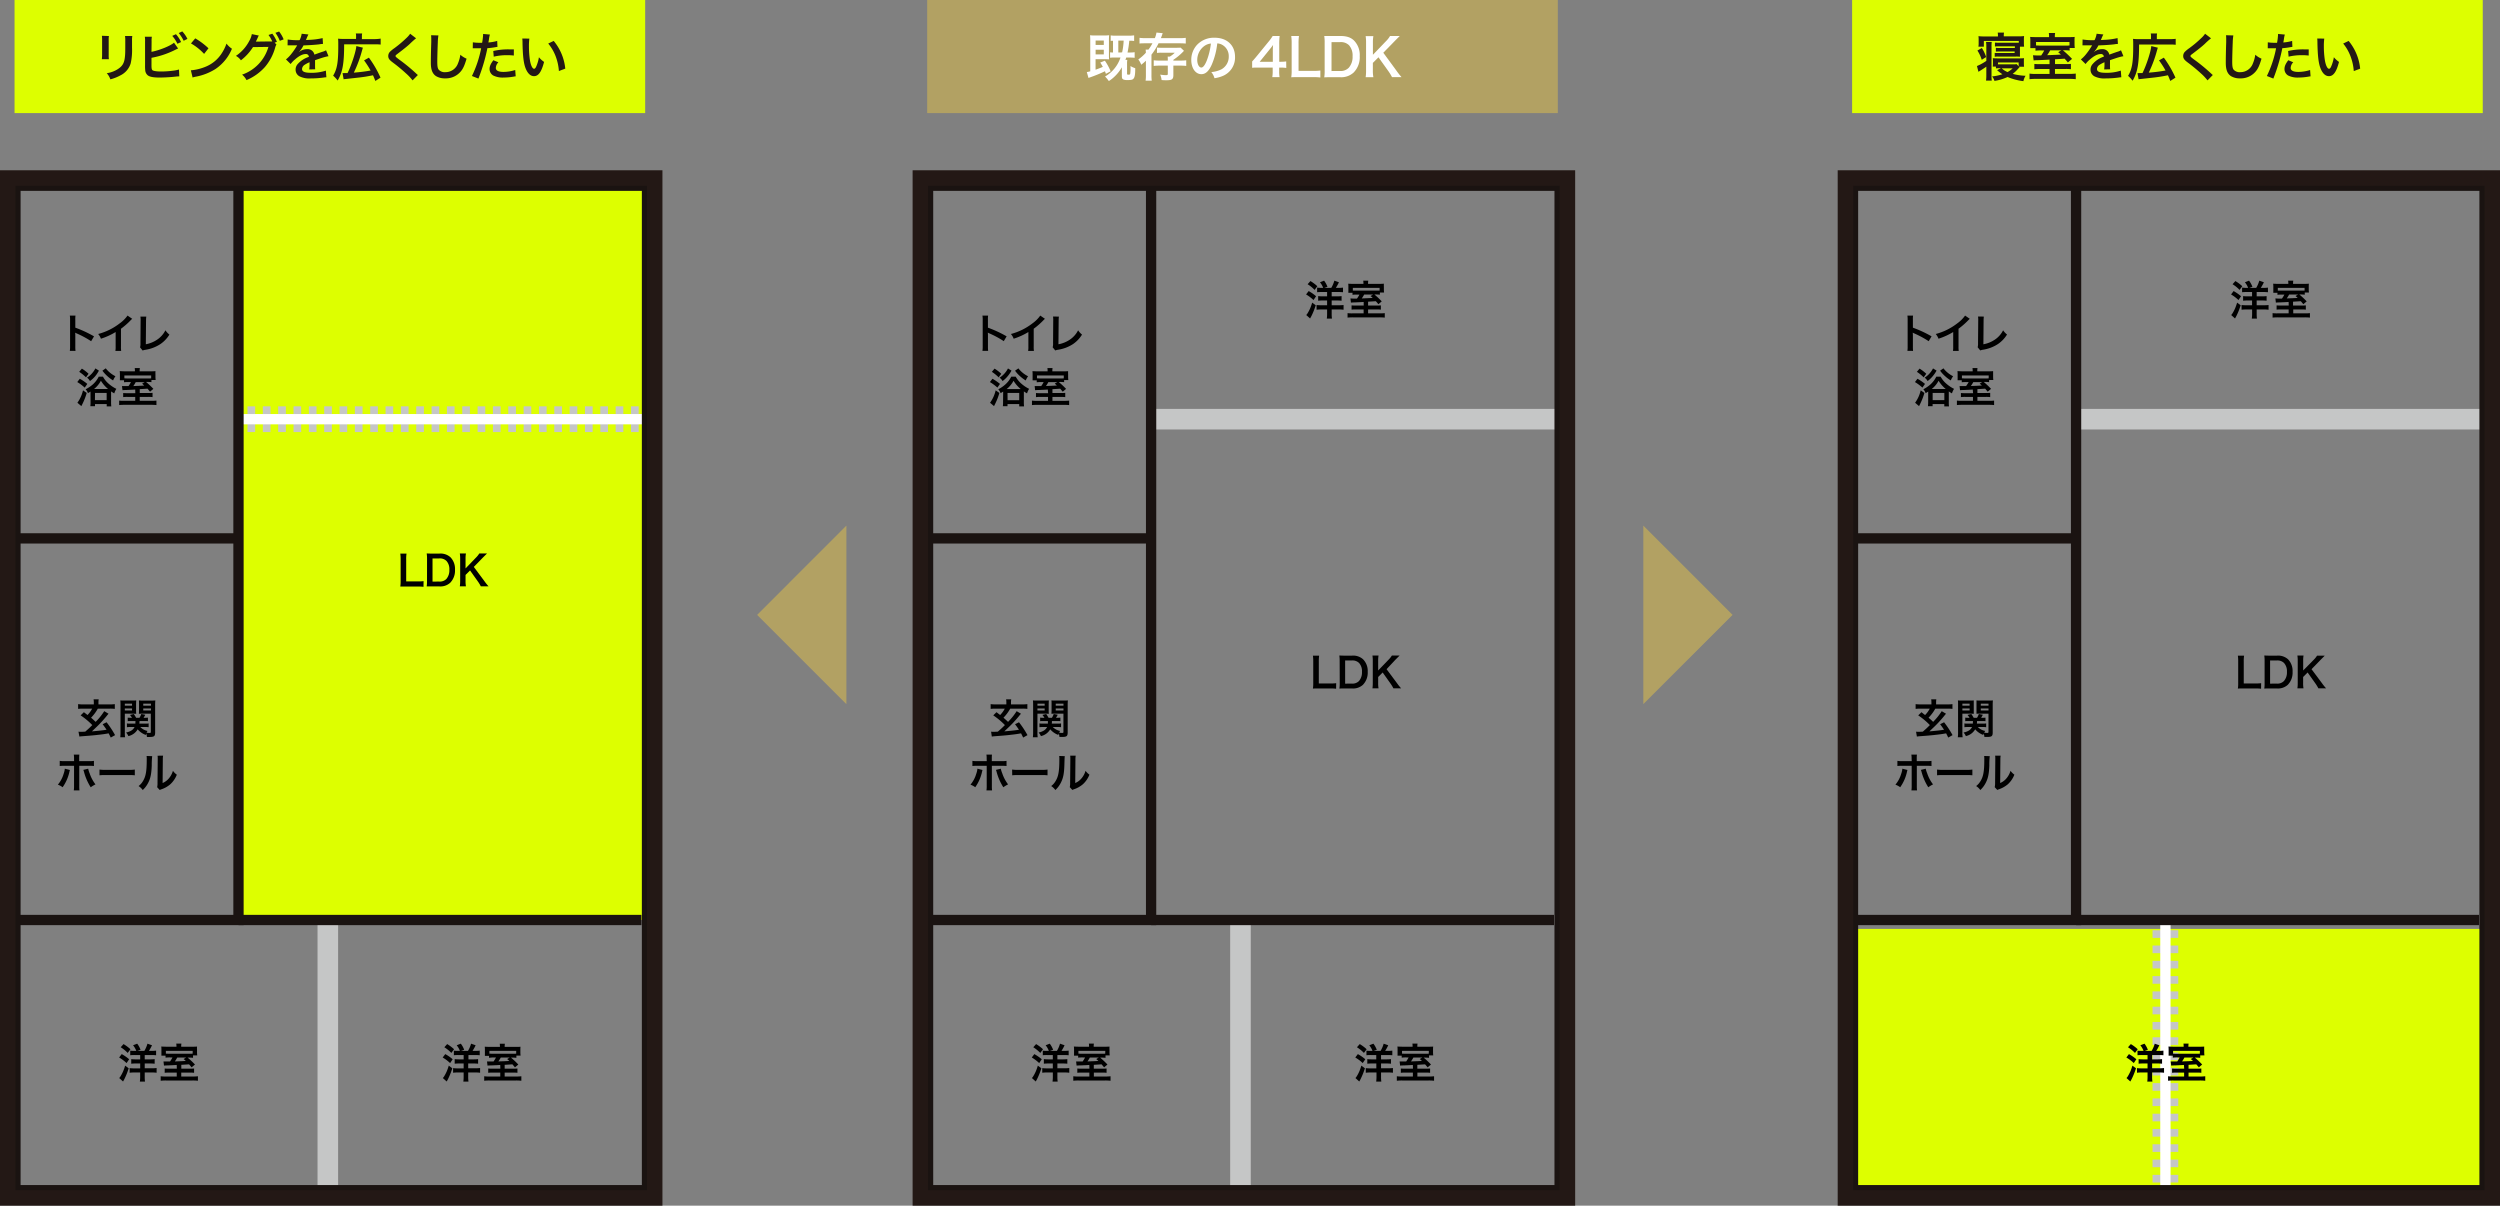 <svg id="レイヤー_1" data-name="レイヤー 1" xmlns="http://www.w3.org/2000/svg" viewBox="0 0 971.33 468.43"><rect x="0" y="0" width="971.33" height="468.43" fill="#808080" stroke="none"/><defs><style>.cls-1{fill:#df0;}.cls-10,.cls-2,.cls-3,.cls-6,.cls-7,.cls-8{fill:none;stroke-miterlimit:10;}.cls-10,.cls-2,.cls-6,.cls-7{stroke:#c5c6c6;}.cls-2{stroke-width:8px;}.cls-3{stroke:#1a1311;}.cls-3,.cls-8{stroke-width:4px;}.cls-4{fill:#b2a163;}.cls-5{fill:#fff;}.cls-10,.cls-6,.cls-7{stroke-width:10px;}.cls-7{stroke-dasharray:2.98 2.98;}.cls-8{stroke:#fff;}.cls-9{fill:#231815;}.cls-10{stroke-dasharray:2.97 2.97;}</style></defs><rect class="cls-1" x="719.95" y="360.91" width="246.71" height="101.52"/><rect class="cls-1" x="92.66" y="72.16" width="158.71" height="285.29"/><line class="cls-2" x1="446.26" y1="162.87" x2="607.29" y2="162.87"/><line class="cls-2" x1="481.96" y1="356.95" x2="481.96" y2="464"/><rect class="cls-3" x="360.58" y="72.16" width="245.38" height="390.27"/><polygon class="cls-4" points="638.48 273.58 638.48 204.21 673.16 238.9 638.48 273.58"/><polygon class="cls-4" points="328.85 204.21 328.85 273.58 294.17 238.9 328.85 204.21"/><rect class="cls-4" x="360.24" width="245.02" height="43.94"/><path class="cls-5" d="M429.68,28.68c-.18-.5-.24-.64-.36-1A54.84,54.84,0,0,1,423.7,30a5.58,5.58,0,0,0-.78.3L422.26,28a9.81,9.81,0,0,0,1.34-.3V15.9a21.89,21.89,0,0,0-.08-2.21,14,14,0,0,0,2,.1H429a18.11,18.11,0,0,0,1.94-.1,20.56,20.56,0,0,0-.08,2.25v5.2c0,1,0,1.38.06,1.92-.48,0-.84-.06-1.52-.06h-3.74v4.08c1.18-.42,1.82-.66,2.82-1.1-.34-.6-.48-.88-1-1.68l1.8-.72a21.89,21.89,0,0,1,2.24,4.12Zm-4-11.22h3.18V15.74h-3.18Zm0,3.68h3.18V19.32h-3.18Zm7.12,1.22a9.38,9.38,0,0,0-1.5.08V20.32a7.5,7.5,0,0,0,1.14.08V15.84a6,6,0,0,0-.9.06V13.75a11.6,11.6,0,0,0,2,.11h5.06a12.88,12.88,0,0,0,2.05-.13v2.19a12.08,12.08,0,0,0-1.89-.1,37.57,37.57,0,0,1-.68,4.58h.9a11.85,11.85,0,0,0,1.87-.12v2.18a16.74,16.74,0,0,0-1.87-.1h-1.4c-.12.38-.18.52-.32.9H438a8.24,8.24,0,0,0-.1,1.46V28.6c0,.34.12.42.54.42s.6-.08.68-.36a14.59,14.59,0,0,0,.1-3,9.24,9.24,0,0,0,1.86.84c0,2.62-.22,3.59-.74,4.13-.34.36-.92.48-2.28.48a4.07,4.07,0,0,1-1.52-.2c-.52-.22-.66-.52-.66-1.38V26.14A15.48,15.48,0,0,1,433,29.79a13.14,13.14,0,0,1-2.18,1.7,12.64,12.64,0,0,0-1.48-1.76,13.27,13.27,0,0,0,6-7.37Zm3.18-2a26.36,26.36,0,0,0,.6-4.58H434.5V20.4Z"/><path class="cls-5" d="M445.2,16.82c-1.06,0-1.84,0-2.46.1V14.7a19.11,19.11,0,0,0,2.54.12h3.42a8.91,8.91,0,0,0,.62-2.17l2.44.24a4.06,4.06,0,0,0-.25.7c-.09.23-.26.69-.46,1.23h7.14a17.77,17.77,0,0,0,2.52-.12v2.22c-.68-.06-1.64-.1-2.48-.1h-8.09a25,25,0,0,1-2.76,4.42v8a13.36,13.36,0,0,0,.12,2.1h-2.4a13.91,13.91,0,0,0,.12-2.1V23.6c-.56.52-.88.82-1.8,1.56a8.3,8.3,0,0,0-1.16-2.06,17.51,17.51,0,0,0,2.94-2.6,11,11,0,0,0-.08-1.22h1.08a16.5,16.5,0,0,0,1.56-2.46Zm8.53,6.1a6.67,6.67,0,0,0-.06-.92h.82a9.14,9.14,0,0,0,1.94-1.52h-5.11a11.22,11.22,0,0,0-1.8.1v-2.1a13.71,13.71,0,0,0,1.82.08h5.71c.7,0,1.26,0,1.66-.06l1.3,1.24c-.18.2-.18.2-.58.6a21.65,21.65,0,0,1-3.54,2.9v.3h2.74a17,17,0,0,0,2.26-.12v2.2a17.54,17.54,0,0,0-2.34-.12h-2.66v3.68c0,1.61-.56,2-2.66,2-.48,0-1.18,0-1.91-.08a7.38,7.38,0,0,0-.56-2.11,15,15,0,0,0,2.23.21c.6,0,.74-.11.74-.53V25.5h-3.17a17.28,17.28,0,0,0-2.3.12v-2.2a16.62,16.62,0,0,0,2.26.12h3.21Z"/><path class="cls-5" d="M470.83,25.06c-1.14,2.58-2.42,3.76-4.06,3.76-2.28,0-3.92-2.32-3.92-5.54a8.59,8.59,0,0,1,2.2-5.82,9,9,0,0,1,6.88-2.8c4.8,0,7.92,2.92,7.92,7.42A7.73,7.73,0,0,1,475,29.55a13.08,13.08,0,0,1-3.14.84A6.42,6.42,0,0,0,470.63,28a10.63,10.63,0,0,0,4-1.1,5.6,5.6,0,0,0,2.78-5,5,5,0,0,0-2.46-4.44,4.37,4.37,0,0,0-2-.6A28.93,28.93,0,0,1,470.83,25.06Zm-2.94-7.16a6.7,6.7,0,0,0-2.72,5.4c0,1.64.7,2.94,1.58,2.94.66,0,1.34-.84,2.06-2.56a26.36,26.36,0,0,0,1.66-6.76A5.09,5.09,0,0,0,467.89,17.9Z"/><path class="cls-5" d="M499.76,26.4a15.44,15.44,0,0,0-2-.14H497v1.42a12.54,12.54,0,0,0,.16,2.29h-2.84a12.88,12.88,0,0,0,.16-2.33V26.26H489c-1.18,0-1.82,0-2.5.08V23.88c.68-.74.9-1,1.6-1.84l4.74-5.8A18.17,18.17,0,0,0,494.47,14h2.71a26.28,26.28,0,0,0-.15,3.39V24h.7a13.21,13.21,0,0,0,2-.14Zm-5.23-6.54a22.63,22.63,0,0,1,.1-2.4c-.4.58-.64.9-1.36,1.78L489.43,24h5.1Z"/><path class="cls-5" d="M513,30.11a19.42,19.42,0,0,0-2.84-.14h-5.93c-1.12,0-1.82,0-2.54.06a16,16,0,0,0,.16-2.65V17a19.73,19.73,0,0,0-.16-3h3a19.73,19.73,0,0,0-.16,3V27.54h5.61A21.11,21.11,0,0,0,513,27.4Z"/><path class="cls-5" d="M514.67,16.58a15.61,15.61,0,0,0-.16-2.6c.81,0,1.29,0,2.55,0h3.62c2.5,0,4.12.53,5.4,1.77a8,8,0,0,1,2.22,6.06,8.42,8.42,0,0,1-2.36,6.36A7.1,7.1,0,0,1,520.7,30h-3.64c-1.22,0-1.72,0-2.55.06a15.25,15.25,0,0,0,.16-2.65Zm5.85,11a4.4,4.4,0,0,0,3.54-1.28,6.35,6.35,0,0,0,1.46-4.44,6,6,0,0,0-1.38-4.28,4.49,4.49,0,0,0-3.6-1.2h-3.2V27.6Z"/><path class="cls-5" d="M542.54,27.42a27.83,27.83,0,0,0,2,2.55h-3.7a18.87,18.87,0,0,0-1.26-2.11l-4-5.6-2.18,2.18v2.94A13.74,13.74,0,0,0,533.6,30h-3a17.39,17.39,0,0,0,.16-2.59V16.62a16.71,16.71,0,0,0-.16-2.59h3a14.52,14.52,0,0,0-.18,2.59v4.66l5.1-5.3a9.59,9.59,0,0,0,1.56-2h3.78c-.58.59-1.24,1.23-2.12,2.13l-4.28,4.38Z"/><line class="cls-3" x1="359.25" y1="209.18" x2="446.59" y2="209.18"/><polyline class="cls-3" points="360.25 357.45 447.24 357.45 447.24 72.83"/><path d="M385.07,284.28a8.51,8.51,0,0,0,1,.05c.43,0,.43,0,1.63-.06,1.38-1.22,1.65-1.45,2.74-2.55a27.63,27.63,0,0,0-4.53-3.78l1.26-1.23c1.06.81,1.06.81,1.41,1.1a10.37,10.37,0,0,0,1.81-2.48h-3.57a14.13,14.13,0,0,0-1.92.1v-1.86a13.08,13.08,0,0,0,1.95.11H391v-.8a6,6,0,0,0-.1-1.17h2a6.84,6.84,0,0,0-.1,1.15v.82h4.36a13.61,13.61,0,0,0,2-.11v1.86a13.65,13.65,0,0,0-1.92-.1h-4.74a15.68,15.68,0,0,1-2.62,3.52c.72.63.94.82,1.78,1.62a23.58,23.58,0,0,0,3.34-4.16l1.67,1c-.16.18-.37.43-.93,1.12a47.56,47.56,0,0,1-3.43,3.73c-1.76,1.68-1.76,1.68-2.1,2,2.45-.2,4.71-.45,5.69-.64-.5-.75-.77-1.13-1.52-2.14l1.53-.76a36.61,36.61,0,0,1,3.3,5l-1.68.95c-.38-.81-.49-1-.82-1.64-1.48.27-2.45.4-4.37.61-.78.1-2.36.24-3.36.32l-2.51.19a10.22,10.22,0,0,0-1.12.13Z"/><path d="M403.08,284.52a14.8,14.8,0,0,0,.09,1.94H401.3a14.82,14.82,0,0,0,.1-2V273.92a16.83,16.83,0,0,0-.07-1.79,14.06,14.06,0,0,0,1.64.06h2.89a13.45,13.45,0,0,0,1.64-.06c0,.45-.05.86-.05,1.49v2.27a12.63,12.63,0,0,0,.05,1.44c-.44,0-.9-.05-1.49-.05h-2.93Zm0-10.34h2.8v-.79h-2.8Zm0,1.87h2.8v-.78h-2.8Zm5.95,6.41a5.36,5.36,0,0,0,2.85,1.53,7.38,7.38,0,0,0-.35.68,7,7,0,0,0,1.15.09c.4,0,.5-.08.5-.43v-7.05H410c-.56,0-1.06,0-1.48.05,0-.4.05-.74.05-1.44v-2.27c0-.61,0-1-.05-1.49a13.75,13.75,0,0,0,1.64.06h3.1a14.25,14.25,0,0,0,1.65-.06,15.19,15.19,0,0,0-.08,1.77v10.64c0,1.5-.37,1.79-2.27,1.79h-.93a4.88,4.88,0,0,0-.27-1.32c-.08.21-.1.29-.18.53a7.53,7.53,0,0,1-3.14-2.18,5.56,5.56,0,0,1-3.61,2.64,5,5,0,0,0-.9-1.39,6.33,6.33,0,0,0,2.06-.77,3.3,3.3,0,0,0,1.24-1.37h-1.57a8.39,8.39,0,0,0-1.4.08v-1.48a6.41,6.41,0,0,0,1.28.08h2c0-.35,0-.49,0-1h-1.86a7.29,7.29,0,0,0-1.15.06v-1.39a8.25,8.25,0,0,0,1.12.06h.54a7.22,7.22,0,0,0-.78-1.1l1.47-.37a11.55,11.55,0,0,1,.91,1.47h1.32a7.53,7.53,0,0,0,.7-1.47l1.55.3a10.87,10.87,0,0,1-.67,1.17h.55a8.85,8.85,0,0,0,1.15-.06v1.39a7,7,0,0,0-1.14-.06h-2.14c0,.35,0,.64-.07,1h2.34a6.24,6.24,0,0,0,1.28-.08v1.48a6.81,6.81,0,0,0-1.3-.08Zm1.16-8.28h3v-.79h-3Zm0,1.87h3v-.78h-3Z"/><path d="M381.73,299.16c-.05.19-.06.21-.13.49a16.48,16.48,0,0,1-2.69,6.22,6.84,6.84,0,0,0-1.85-1,11.57,11.57,0,0,0,2.24-4.21,7.8,7.8,0,0,0,.46-2Zm1.62-4.33a8.82,8.82,0,0,0-.1-1.65h2.16a13.2,13.2,0,0,0-.06,1.7v.85H389a11.93,11.93,0,0,0,2.07-.11v2a14.94,14.94,0,0,0-2-.08h-3.7v7.76a12.74,12.74,0,0,0,.08,1.8h-2.18a11.06,11.06,0,0,0,.1-1.81v-7.75h-3.56a14.69,14.69,0,0,0-2,.08v-2a11.74,11.74,0,0,0,2.05.11h3.52Zm5.49,3.83a9.89,9.89,0,0,0,.56,1.79,14.83,14.83,0,0,0,2.27,4.31,11.72,11.72,0,0,0-1.84,1.12,21.07,21.07,0,0,1-2.62-6,5.1,5.1,0,0,0-.26-.75Z"/><path d="M393.24,299a15.23,15.23,0,0,0,2.59.11h8.53A15.45,15.45,0,0,0,407,299v2.23a17.7,17.7,0,0,0-2.61-.08h-8.51a17.36,17.36,0,0,0-2.6.08Z"/><path d="M413.7,293.79c-.06.45-.06.45-.16,3.59s-.46,4.93-1.29,6.58a10.15,10.15,0,0,1-2.21,3,5.78,5.78,0,0,0-1.62-1.55,6.46,6.46,0,0,0,1.65-1.84c1.15-1.84,1.52-3.91,1.52-8.39a8.61,8.61,0,0,0-.06-1.46Zm4.25-.19a8.23,8.23,0,0,0-.11,1.52l-.08,9.11a6.43,6.43,0,0,0,2.45-1.82,7.86,7.86,0,0,0,1.56-2.93,6.52,6.52,0,0,0,1.51,1.5,9.87,9.87,0,0,1-2.55,3.73,10.45,10.45,0,0,1-3.41,1.93,6,6,0,0,0-.68.28l-1-1.09a6.93,6.93,0,0,0,.14-1.69l.08-9v-.48a6.74,6.74,0,0,0-.06-1.06Z"/><path d="M381.71,136.32a10.85,10.85,0,0,0,.1-1.8V124.26a9.43,9.43,0,0,0-.1-1.63h2.2a9.76,9.76,0,0,0-.07,1.68v3a45.91,45.91,0,0,1,7.27,3.37L390,132.55a37.75,37.75,0,0,0-5.67-3.05c-.36-.18-.41-.2-.54-.28a8,8,0,0,1,.06,1.09v4.23a16.87,16.87,0,0,0,.07,1.78Z"/><path d="M406,123.87a6.49,6.49,0,0,0-.6.56,28.66,28.66,0,0,1-3.77,3.3v6.84a11.34,11.34,0,0,0,.08,1.78h-2.25a9,9,0,0,0,.1-1.73V129a26,26,0,0,1-5.72,2.6,5.83,5.83,0,0,0-1.07-1.83,23.35,23.35,0,0,0,8.41-4.16,12.75,12.75,0,0,0,3-3Z"/><path d="M411.42,123a11.87,11.87,0,0,0-.1,1.62l-.08,9.14a11.58,11.58,0,0,0,4.37-1.76,9.46,9.46,0,0,0,3.27-3.67A7.33,7.33,0,0,0,420.4,130a12.07,12.07,0,0,1-3.57,3.73A14.72,14.72,0,0,1,411,135.9a4.57,4.57,0,0,0-1,.27l-1-1.23a5.32,5.32,0,0,0,.15-1.65l.06-8.65a7.82,7.82,0,0,0-.08-1.65Z"/><path d="M385.6,147.16a19.31,19.31,0,0,1,2.92,2l-1,1.44a17.72,17.72,0,0,0-2.9-2.16Zm2.69,5.51a24.13,24.13,0,0,1-1.63,4.22c-.24.5-.39.79-.45.9l-1.54-1.31a13.31,13.31,0,0,0,2.18-4.82Zm-1.87-9.45a16.31,16.31,0,0,1,2.59,2l-1,1.4a15.73,15.73,0,0,0-2.64-2.15Zm3.34,9.3v-.38c-.36.24-.52.33-1,.62a4,4,0,0,0-.9-1.52,12.59,12.59,0,0,0,2.69-1.82,9.9,9.9,0,0,0,2.36-3.08h1.73a9.64,9.64,0,0,0,2.28,2.8,13.44,13.44,0,0,0,2.93,1.94,6.64,6.64,0,0,0-.81,1.76,11,11,0,0,1-1.24-.77v4a13.71,13.71,0,0,0,.08,1.82H396V157h-4.55v.82h-1.81a12,12,0,0,0,.08-1.78ZM393,144a13.08,13.08,0,0,1-1.48,2.17,11.22,11.22,0,0,1-2,1.89,3.67,3.67,0,0,0-1.16-1.31,9.24,9.24,0,0,0,3.27-3.6Zm3.59,7.16a12.82,12.82,0,0,1-2.8-3.22,10.21,10.21,0,0,1-2.67,3.22Zm-5.11,4.32H396v-2.8h-4.55Zm4.2-12.36a10.8,10.8,0,0,0,3.76,3.07,7.79,7.79,0,0,0-.91,1.63,13.35,13.35,0,0,1-2.15-1.6,13.16,13.16,0,0,1-2-2.19Z"/><path d="M407.11,151.35c-1,.07-1,.07-3.54.18-.76,0-1.24.06-1.4.08L402,150c.42,0,.68,0,1.17,0l1.38,0a10.33,10.33,0,0,0,.94-1.55h-.76a13.8,13.8,0,0,0-1.93.08v-.77h-1.6a3.51,3.51,0,0,1,0-.54c0-.21,0-.58,0-1v-.82a8.76,8.76,0,0,0-.07-1.19c.58,0,1.08.07,2,.07h3.9v-.22a6.7,6.7,0,0,0-.08-1.05h2a6.41,6.41,0,0,0-.08,1.05v.22H413a19.56,19.56,0,0,0,2-.07,12,12,0,0,0,0,1.25v.88a10.16,10.16,0,0,0,.08,1.32h-1.63v.83a11.59,11.59,0,0,0-1.73-.08h-.37a31,31,0,0,1,2.85,2.68l-1.29,1.1c-.52-.62-.69-.83-1-1.17l-3,.19v1.49h3.35a14.08,14.08,0,0,0,1.62-.06v1.66a12.48,12.48,0,0,0-1.65-.08h-3.32v1.52h4.49a15.41,15.41,0,0,0,2-.09v1.74a20.21,20.21,0,0,0-2.19-.09h-10.1a19.46,19.46,0,0,0-2.16.09v-1.74a12.55,12.55,0,0,0,2,.09h4.24v-1.52h-3a12.59,12.59,0,0,0-1.68.08V152.7a14,14,0,0,0,1.71.06h3Zm6.2-5.47H402.9V147c.37,0,.75.05,1.6.05h7.14c.92,0,1.32,0,1.67-.05Zm-6,2.59a11.41,11.41,0,0,1-.92,1.51c3-.12,3-.12,4.25-.2-.32-.28-.43-.4-.84-.73l1-.58Z"/><path d="M519.12,267.6a15.48,15.48,0,0,0-2.27-.11h-4.74c-.89,0-1.45,0-2,.05a13.51,13.51,0,0,0,.13-2.12v-8.31a16.47,16.47,0,0,0-.13-2.37h2.42a14.21,14.21,0,0,0-.13,2.36v8.45h4.48a16.87,16.87,0,0,0,2.27-.11Z"/><path d="M520.5,256.78a14.34,14.34,0,0,0-.13-2.09c.64,0,1,.05,2,.05h2.9a5.71,5.71,0,0,1,4.32,1.41A6.45,6.45,0,0,1,531.4,261a6.76,6.76,0,0,1-1.89,5.1,5.66,5.66,0,0,1-4.19,1.39H522.4c-1,0-1.37,0-2,.05a13.77,13.77,0,0,0,.13-2.12Zm4.67,8.82a3.56,3.56,0,0,0,2.84-1,5.11,5.11,0,0,0,1.16-3.55,4.76,4.76,0,0,0-1.1-3.43,3.59,3.59,0,0,0-2.88-1h-2.56v9Z"/><path d="M542.79,265.45a22.1,22.1,0,0,0,1.6,2h-3a14.94,14.94,0,0,0-1-1.68l-3.18-4.49-1.75,1.75v2.35a11,11,0,0,0,.15,2.07h-2.37a14.63,14.63,0,0,0,.13-2.07v-8.61a14,14,0,0,0-.13-2.07h2.37a11.11,11.11,0,0,0-.15,2.07v3.73l4.09-4.24a8.2,8.2,0,0,0,1.24-1.56h3l-1.7,1.7L538.73,260Z"/><line class="cls-3" x1="447.24" y1="357.45" x2="603.79" y2="357.45"/><path d="M508.46,113.09a17,17,0,0,1,2.88,2l-1,1.49a15.66,15.66,0,0,0-2.89-2.18Zm2.74,5.51a27.23,27.23,0,0,1-1.68,4.21s-.21.37-.51.93l-1.49-1.34a4.1,4.1,0,0,0,.51-.67,16.76,16.76,0,0,0,1-1.91,20.39,20.39,0,0,0,.79-2.24Zm-2.05-9.4a16.25,16.25,0,0,1,2.67,2l-1.05,1.44a13.58,13.58,0,0,0-2.72-2.21Zm4.39,4.26a14.77,14.77,0,0,0-1.8.08v-1.77c.45,0,1,.08,1.61.08h.75a7.46,7.46,0,0,0-1.25-2.18l1.6-.63a9.2,9.2,0,0,1,1.31,2.39l-1.25.42h2.73a11.63,11.63,0,0,0,1.2-2.81l1.77.63a16,16,0,0,1-1.2,2.18h1a14.74,14.74,0,0,0,1.79-.1v1.79a17.56,17.56,0,0,0-1.84-.08H517.4v1.68h2.09a13.55,13.55,0,0,0,1.76-.09v1.79a14.32,14.32,0,0,0-1.76-.09H517.4v1.85h2.69a15.48,15.48,0,0,0,1.93-.09v1.84a12.56,12.56,0,0,0-1.92-.11h-2.7v1.63a13.08,13.08,0,0,0,.11,1.92h-2a13.35,13.35,0,0,0,.11-1.92v-1.63h-2.24a13.15,13.15,0,0,0-1.85.11v-1.84a14.37,14.37,0,0,0,1.85.09h2.24v-1.85h-1.71a13.55,13.55,0,0,0-1.76.09v-1.79a13.34,13.34,0,0,0,1.76.09h1.71v-1.68Z"/><path d="M529.83,117.32c-1,.07-1,.07-3.54.18-.77,0-1.25.06-1.41.08l-.19-1.62c.42,0,.67.05,1.17.05l1.37,0a10.93,10.93,0,0,0,.95-1.55h-.77a13.63,13.63,0,0,0-1.92.08v-.77h-1.6a3.38,3.38,0,0,1,0-.54c0-.21,0-.58,0-1v-.82a8.76,8.76,0,0,0-.06-1.19c.58.05,1.07.07,2,.07h3.91v-.23a6.66,6.66,0,0,0-.08-1h1.95a7.73,7.73,0,0,0-.08,1v.23h4.15a19.69,19.69,0,0,0,2-.07,12,12,0,0,0,0,1.25v.88a10.16,10.16,0,0,0,.08,1.32h-1.63v.83a11.76,11.76,0,0,0-1.73-.08H534a29.22,29.22,0,0,1,2.85,2.67l-1.3,1.11c-.51-.63-.69-.83-1-1.17l-3,.19v1.49h3.35a13.79,13.79,0,0,0,1.61-.06v1.66a12.39,12.39,0,0,0-1.65-.08h-3.31v1.52h4.48a15.59,15.59,0,0,0,2-.09v1.74a20.29,20.29,0,0,0-2.2-.09h-10.1a19.71,19.71,0,0,0-2.16.09v-1.74a12.69,12.69,0,0,0,2,.09h4.24v-1.52h-3a12.59,12.59,0,0,0-1.68.08v-1.66a13.88,13.88,0,0,0,1.71.06h3Zm6.19-5.47h-10.4v1.07c.37,0,.75,0,1.6,0h7.14c.91,0,1.31,0,1.66,0Zm-6,2.59a13.45,13.45,0,0,1-.93,1.51c3-.12,3-.12,4.26-.2-.32-.29-.43-.4-.85-.73l1-.58Z"/><path d="M527.57,409.55a17.3,17.3,0,0,1,2.89,2l-1,1.49a15.6,15.6,0,0,0-2.89-2.17Zm2.74,5.51a28.07,28.07,0,0,1-1.68,4.21c0,.05-.21.37-.51.93l-1.49-1.35a3.35,3.35,0,0,0,.51-.67,15.25,15.25,0,0,0,1-1.91,20.39,20.39,0,0,0,.79-2.24Zm-2-9.4a16.14,16.14,0,0,1,2.68,2l-1.06,1.44a13.94,13.94,0,0,0-2.72-2.21Zm4.39,4.26a12.74,12.74,0,0,0-1.79.08v-1.78a14.56,14.56,0,0,0,1.6.08h.75a7.72,7.72,0,0,0-1.25-2.18l1.6-.62a8.85,8.85,0,0,1,1.31,2.38l-1.25.42h2.73a11.4,11.4,0,0,0,1.2-2.8l1.77.62a16,16,0,0,1-1.2,2.18h1a13,13,0,0,0,1.79-.1V410a17.56,17.56,0,0,0-1.84-.08h-2.54v1.68h2.09a13.55,13.55,0,0,0,1.77-.1v1.79a14.62,14.62,0,0,0-1.77-.09h-2.09v1.86h2.69a15.09,15.09,0,0,0,1.93-.1v1.84a12.56,12.56,0,0,0-1.92-.11h-2.7v1.63a13,13,0,0,0,.11,1.92h-2a13.21,13.21,0,0,0,.12-1.92v-1.63H532.5a13.24,13.24,0,0,0-1.85.11V415a14,14,0,0,0,1.85.1h2.25V413.2H533a13.55,13.55,0,0,0-1.76.09V411.5a13.16,13.16,0,0,0,1.76.1h1.72v-1.68Z"/><path d="M548.94,413.77c-1,.07-1,.07-3.54.18-.77,0-1.25.06-1.41.08l-.19-1.62a10.52,10.52,0,0,0,1.17,0h1.38a12,12,0,0,0,.94-1.56h-.77a13.73,13.73,0,0,0-1.92.08v-.77H543a3.51,3.51,0,0,1,0-.54c0-.21,0-.58,0-1v-.82a8.61,8.61,0,0,0-.06-1.18c.58,0,1.07.06,2,.06h3.9v-.22a6.56,6.56,0,0,0-.08-1h2a7.6,7.6,0,0,0-.08,1v.22h4.15c1,0,1.52,0,2-.06a11.76,11.76,0,0,0-.05,1.25v.88a10.12,10.12,0,0,0,.08,1.31h-1.63V411a11.76,11.76,0,0,0-1.73-.08h-.37a31,31,0,0,1,2.85,2.68l-1.3,1.1c-.51-.62-.69-.83-1-1.17l-3,.19v1.49h3.35a13.79,13.79,0,0,0,1.61-.06v1.67a10.89,10.89,0,0,0-1.65-.08H550.7v1.52h4.48a15,15,0,0,0,2-.1v1.75a17.53,17.53,0,0,0-2.19-.1H544.87a17.1,17.1,0,0,0-2.16.1v-1.75a12.42,12.42,0,0,0,2,.1h4.24v-1.52h-3a11.1,11.1,0,0,0-1.68.08v-1.67a14,14,0,0,0,1.71.06h3Zm6.2-5.47H544.73v1.07c.37,0,.75.05,1.6.05h7.14c.91,0,1.31,0,1.67-.05Zm-6,2.59a12.6,12.6,0,0,1-.93,1.51c3-.11,3-.11,4.26-.19-.32-.29-.43-.4-.85-.74l1-.58Z"/><path d="M401.87,409.55a17.3,17.3,0,0,1,2.89,2l-1,1.49a15.88,15.88,0,0,0-2.88-2.17Zm2.74,5.51a28.07,28.07,0,0,1-1.68,4.21c0,.05-.21.37-.51.93l-1.49-1.35a3.35,3.35,0,0,0,.51-.67,15.25,15.25,0,0,0,1-1.91,20.39,20.39,0,0,0,.79-2.24Zm-2.05-9.4a16.14,16.14,0,0,1,2.68,2l-1.06,1.44a13.94,13.94,0,0,0-2.72-2.21Zm4.39,4.26a12.74,12.74,0,0,0-1.79.08v-1.78a14.56,14.56,0,0,0,1.6.08h.75a7.72,7.72,0,0,0-1.25-2.18l1.6-.62a8.85,8.85,0,0,1,1.31,2.38l-1.24.42h2.72a11.4,11.4,0,0,0,1.2-2.8l1.77.62a16,16,0,0,1-1.2,2.18h1a13,13,0,0,0,1.79-.1V410a17.56,17.56,0,0,0-1.84-.08h-2.54v1.68h2.09a13.55,13.55,0,0,0,1.77-.1v1.79a14.62,14.62,0,0,0-1.77-.09h-2.09v1.86h2.69a15.09,15.09,0,0,0,1.93-.1v1.84a12.56,12.56,0,0,0-1.92-.11h-2.7v1.63a13,13,0,0,0,.11,1.92h-2a13.21,13.21,0,0,0,.12-1.92v-1.63H406.8a13.24,13.24,0,0,0-1.85.11V415a14,14,0,0,0,1.85.1h2.25V413.2h-1.72a13.55,13.55,0,0,0-1.76.09V411.5a13.16,13.16,0,0,0,1.76.1h1.72v-1.68Z"/><path d="M423.24,413.77c-1,.07-1,.07-3.54.18-.77,0-1.25.06-1.41.08l-.19-1.62a10.52,10.52,0,0,0,1.17,0h1.38a12,12,0,0,0,.94-1.56h-.77a13.73,13.73,0,0,0-1.92.08v-.77h-1.6a3.51,3.51,0,0,1,0-.54c0-.21,0-.58,0-1v-.82a8.61,8.61,0,0,0-.06-1.18c.58,0,1.07.06,2,.06h3.9v-.22a6.56,6.56,0,0,0-.08-1h1.95a7.6,7.6,0,0,0-.08,1v.22h4.15c1,0,1.52,0,2-.06a11.76,11.76,0,0,0,0,1.25v.88a10.12,10.12,0,0,0,.08,1.31h-1.63V411a11.76,11.76,0,0,0-1.73-.08h-.37a31,31,0,0,1,2.85,2.68l-1.3,1.1c-.51-.62-.69-.83-1-1.17l-3,.19v1.49h3.35a13.79,13.79,0,0,0,1.61-.06v1.67a10.89,10.89,0,0,0-1.65-.08H425v1.52h4.48a15,15,0,0,0,2-.1v1.75a17.53,17.53,0,0,0-2.19-.1H419.17a17.1,17.1,0,0,0-2.16.1v-1.75a12.42,12.42,0,0,0,2,.1h4.24v-1.52h-3a11.1,11.1,0,0,0-1.68.08v-1.67a14,14,0,0,0,1.71.06h3Zm6.2-5.47H419v1.07c.37,0,.75.05,1.6.05h7.14c.91,0,1.31,0,1.67-.05Zm-6,2.59a12.6,12.6,0,0,1-.93,1.51c3-.11,3-.11,4.26-.19-.32-.29-.43-.4-.85-.74l1-.58Z"/><line class="cls-6" x1="91.68" y1="162.87" x2="93.18" y2="162.87"/><line class="cls-7" x1="96.16" y1="162.87" x2="249.72" y2="162.87"/><line class="cls-6" x1="251.21" y1="162.87" x2="252.71" y2="162.87"/><line class="cls-8" x1="91.68" y1="162.87" x2="252.71" y2="162.87"/><line class="cls-2" x1="127.37" y1="356.95" x2="127.37" y2="464"/><rect class="cls-3" x="6" y="72.16" width="245.38" height="390.27"/><rect class="cls-1" x="5.65" width="245.02" height="43.94"/><path class="cls-9" d="M42.31,14a10.17,10.17,0,0,0-.08,1.8v5.52A9.65,9.65,0,0,0,42.31,23H39.57a14.42,14.42,0,0,0,.1-1.8v-5.5a12.63,12.63,0,0,0-.08-1.8Zm9.09,0a9.49,9.49,0,0,0-.1,1.86v2.7a23.62,23.62,0,0,1-.52,6.06,7.69,7.69,0,0,1-4,4.67,16.92,16.92,0,0,1-3.9,1.54,6.87,6.87,0,0,0-1.4-2.39,10.79,10.79,0,0,0,4.32-1.6c1.89-1.24,2.55-2.46,2.77-5.1.08-.86.1-1.74.1-3.34v-2.5a10.53,10.53,0,0,0-.1-1.9Z"/><path class="cls-9" d="M58.86,20.14c3-.56,7.44-2.34,8.74-3.56l1.6,2.26c-.14.06-.74.34-1.8.86a33.86,33.86,0,0,1-8.54,2.76V25.1a1.33,1.33,0,0,0,0,.26c0,1.16.08,1.62.36,1.9s1.48.52,3.42.52a37.72,37.72,0,0,0,4.64-.32A11.82,11.82,0,0,0,69.54,27l.12,2.67c-.42,0-.52,0-2.64.22-1.18.12-3.7.24-4.92.24-2.52,0-3.9-.26-4.68-.86a2.81,2.81,0,0,1-1-2.05,15.07,15.07,0,0,1-.06-1.84l0-9.28a9.4,9.4,0,0,0-.09-1.84H59a10.15,10.15,0,0,0-.1,1.86Zm9.5-6.85a13,13,0,0,1,2,3.05L68.92,17a12.79,12.79,0,0,0-2-3.06Zm3,2.55a15,15,0,0,0-1.92-3l1.38-.64a11.82,11.82,0,0,1,2,2.91Z"/><path class="cls-9" d="M74.16,27.32a19.06,19.06,0,0,0,5.92-1.48A13.36,13.36,0,0,0,86,20.94a17.09,17.09,0,0,0,2-4,8.62,8.62,0,0,0,2.12,2,17.57,17.57,0,0,1-6.35,7.84,21.8,21.8,0,0,1-7.62,3,7.08,7.08,0,0,0-1.32.34Zm1.7-12.42A28.33,28.33,0,0,1,81,18.76L79.3,20.94a21,21,0,0,0-5.1-4.06Z"/><path class="cls-9" d="M107.41,17.3a4,4,0,0,0-.5,1.2,19.72,19.72,0,0,1-4,7.56,20.16,20.16,0,0,1-7.13,5.07A6.77,6.77,0,0,0,94.06,29a16.09,16.09,0,0,0,10.23-10.78l-6,.08a19.91,19.91,0,0,1-4.69,5.14,5.31,5.31,0,0,0-1.94-1.72,15.76,15.76,0,0,0,5.18-5.8,7.91,7.91,0,0,0,1-2.67l2.74.57a2.21,2.21,0,0,0-.34.6c-.16.36-.34.76-.54,1.16-.1.18-.1.2-.14.28l-.16.3c.24,0,.56,0,1,0l4.38-.06a9.67,9.67,0,0,0,1,0,12.76,12.76,0,0,0-1.46-2.51l1.48-.5a12.78,12.78,0,0,1,1.78,3.17l-.86.32Zm1.3-1.44A14.41,14.41,0,0,0,107,12.75l1.44-.5a11.56,11.56,0,0,1,1.76,3.05Z"/><path class="cls-9" d="M111.77,15.34a24.17,24.17,0,0,0,4.64.26,8,8,0,0,0,.8-2.49l2.62.28a15.15,15.15,0,0,0-.8,1.81c-.1.22-.14.28-.18.36l1.26-.08a27,27,0,0,0,5.24-.68l.14,2.28c-.56,0-.56,0-1.58.16-1.46.18-4,.34-6,.4a10.35,10.35,0,0,1-1.84,2.66l0,0,.4-.3a4.83,4.83,0,0,1,2.82-.9,2.63,2.63,0,0,1,2.86,2.12q2.31-.84,3.06-1.08a6.25,6.25,0,0,0,1.48-.6l.94,2.3a17.65,17.65,0,0,0-2.22.54q-.42.12-3,1v.22c0,.52,0,.52,0,.8v.8c0,.34,0,.52,0,.66a8.21,8.21,0,0,0,.06,1.06l-2.32.06a15.83,15.83,0,0,0,.12-2.32v-.48a12.16,12.16,0,0,0-1.92,1,2.11,2.11,0,0,0-1,1.64c0,1,1,1.46,3.38,1.46a17.38,17.38,0,0,0,5.88-.84l.2,2.59a5.89,5.89,0,0,0-.92.08,36.28,36.28,0,0,1-5.12.36,8.59,8.59,0,0,1-4.46-.84,2.92,2.92,0,0,1-1.46-2.59,3.19,3.19,0,0,1,.88-2.22A9.78,9.78,0,0,1,120,22.1,1.1,1.1,0,0,0,118.77,21c-1.16,0-2.56.7-4.1,2.06a9,9,0,0,0-1.74,1.82l-1.82-1.8a12.25,12.25,0,0,0,1.8-1.78,26.49,26.49,0,0,0,2.4-3.42,1,1,0,0,1,.16-.26l-.34,0-2.52,0-.56,0a2.21,2.21,0,0,0-.32,0Z"/><path class="cls-9" d="M138.35,14.16a4.87,4.87,0,0,0-.1-1.15h2.46a4.73,4.73,0,0,0-.1,1.19v1h5A16.6,16.6,0,0,0,147.9,15v2.32a16.74,16.74,0,0,0-2.32-.1H133.71c0,7.5-.6,10.8-2.52,14.07a11.54,11.54,0,0,0-1.76-1.89c1.56-2.58,2-5.22,2-11.52,0-1.5,0-2.16-.08-2.86a15.53,15.53,0,0,0,2.08.1h4.9ZM133.09,28.4a4.88,4.88,0,0,0,.52,0l1.42,0c1.56-3.14,3.28-8.46,3.42-10.5l2.54.62c-.16.52-.18.62-.32,1.08a47.75,47.75,0,0,1-3.2,8.62,62.45,62.45,0,0,0,6.52-.82,35.49,35.49,0,0,0-2.54-3.94l1.88-1.06a41.12,41.12,0,0,1,4.51,7.77l-2,1.28c-.4-1-.54-1.38-.92-2.2-2.79.54-2.95.56-5.11.84l-5.6.62c-.36,0-.48.06-.7.1Z"/><path class="cls-9" d="M161.66,14.88a30.51,30.51,0,0,0-2.46,2.2c-1,.94-2.42,2.06-4.76,3.84-.62.46-.76.62-.76.84s0,.34,1.8,1.66a67.23,67.23,0,0,1,6.3,5.22,5,5,0,0,0,.58.5l-2.06,2.09a19.81,19.81,0,0,0-2.6-2.75,63.43,63.43,0,0,0-5.16-4.26c-1.33-1-1.69-1.56-1.69-2.48a2.34,2.34,0,0,1,.66-1.62,12.87,12.87,0,0,1,1.77-1.44,44.83,44.83,0,0,0,4.62-3.9,9.86,9.86,0,0,0,1.46-1.67Z"/><path class="cls-9" d="M170.34,13.77a18.63,18.63,0,0,0-.24,2.71c-.08,1.86-.2,5.92-.2,7.34,0,1.9.12,2.62.52,3.22a3.17,3.17,0,0,0,2.68,1,5.15,5.15,0,0,0,4.84-3.42,13.41,13.41,0,0,0,.92-3.36,8.64,8.64,0,0,0,2.42,1.54c-.8,2.7-1.4,4-2.38,5.1a7.55,7.55,0,0,1-6,2.55,6.52,6.52,0,0,1-3.5-.88c-1.38-.93-2-2.47-2-5.15,0-1,0-3,.16-8.06,0-.6,0-1,0-1.3a10.19,10.19,0,0,0-.08-1.37Z"/><path class="cls-9" d="M183.72,16.44a15.91,15.91,0,0,0,2.68.18c.24,0,.46,0,.92,0a24.4,24.4,0,0,0,.38-3.07,2.71,2.71,0,0,0,0-.36l2.64.24a11.9,11.9,0,0,0-.38,1.93l-.2,1.14a16.6,16.6,0,0,0,3.42-.6l.1,2.3-.64.1a27.26,27.26,0,0,1-3.28.42c-.22,1.24-.72,3.36-1.24,5.18a68.7,68.7,0,0,1-2.24,6.63l-2.52-1a43,43,0,0,0,3.58-10.77l-.26,0H185.5l-.64,0c-.36,0-.64,0-.8,0a3,3,0,0,0-.38,0Zm9.92,7.76a3.32,3.32,0,0,0-1,2.2c0,1,1,1.54,3,1.54a15.31,15.31,0,0,0,4.54-.74l.18,2.47c-.36,0-.52.06-1,.14a23.3,23.3,0,0,1-3.73.32,8.12,8.12,0,0,1-4-.8,2.92,2.92,0,0,1-1.42-2.47c0-1.06.38-2,1.48-3.46Zm6-2.62a20.82,20.82,0,0,0-2.52-.14,21.61,21.61,0,0,0-5.29.58l-.18-2.2a25.69,25.69,0,0,1,6-.64l2,0Z"/><path class="cls-9" d="M205.67,15a23.25,23.25,0,0,0-.16,3,37.43,37.43,0,0,0,.38,5.36c.34,2.08,1,3.36,1.62,3.36.3,0,.58-.3.82-.86a14.74,14.74,0,0,0,1.06-3.62,9.87,9.87,0,0,0,2,1.82c-1,3.9-2.2,5.53-3.9,5.53-1.34,0-2.42-1-3.22-2.91s-1.18-4.9-1.26-10.44a11.15,11.15,0,0,0-.09-1.28Zm9.46.9a19.94,19.94,0,0,1,4.5,10.76l-2.48.94a20.27,20.27,0,0,0-1.28-5.78A17.46,17.46,0,0,0,213,16.92Z"/><line class="cls-3" x1="4.67" y1="209.18" x2="92.01" y2="209.18"/><polyline class="cls-3" points="5.67 357.45 92.66 357.45 92.66 72.83"/><path d="M30.49,284.28a8.51,8.51,0,0,0,1,.05c.43,0,.43,0,1.63-.06,1.38-1.22,1.65-1.45,2.74-2.55a27.63,27.63,0,0,0-4.53-3.78l1.26-1.23c1.06.81,1.06.81,1.41,1.1a10.37,10.37,0,0,0,1.81-2.48H32.27a14.13,14.13,0,0,0-1.92.1v-1.86a13.08,13.08,0,0,0,1.95.11h4.15v-.8a6,6,0,0,0-.1-1.17h2a6.84,6.84,0,0,0-.1,1.15v.82h4.36a13.61,13.61,0,0,0,2-.11v1.86a13.65,13.65,0,0,0-1.92-.1H38a15.68,15.68,0,0,1-2.62,3.52c.72.63.94.82,1.78,1.62a23.58,23.58,0,0,0,3.34-4.16l1.67,1c-.16.18-.37.43-.93,1.12a47.56,47.56,0,0,1-3.43,3.73c-1.76,1.68-1.76,1.68-2.1,2,2.45-.2,4.71-.45,5.69-.64-.5-.75-.77-1.13-1.52-2.14l1.53-.76a36.61,36.61,0,0,1,3.3,5l-1.68.95c-.38-.81-.49-1-.82-1.64-1.48.27-2.44.4-4.37.61-.78.1-2.36.24-3.36.32l-2.51.19a10.22,10.22,0,0,0-1.12.13Z"/><path d="M48.5,284.52a14.8,14.8,0,0,0,.09,1.94H46.72a14.82,14.82,0,0,0,.1-2V273.92a16.83,16.83,0,0,0-.07-1.79,14.06,14.06,0,0,0,1.64.06h2.89a13.45,13.45,0,0,0,1.64-.06c0,.45-.05.86-.05,1.49v2.27a12.63,12.63,0,0,0,.05,1.44c-.44,0-.9-.05-1.49-.05H48.5Zm0-10.34h2.8v-.79H48.5Zm0,1.87h2.8v-.78H48.5Zm6,6.41A5.36,5.36,0,0,0,57.3,284a7.38,7.38,0,0,0-.35.68,7,7,0,0,0,1.15.09c.4,0,.5-.08.5-.43v-7.05H55.45c-.56,0-1.06,0-1.48.05,0-.4.05-.74.05-1.44v-2.27c0-.61,0-1-.05-1.49a13.75,13.75,0,0,0,1.64.06h3.1a14.25,14.25,0,0,0,1.65-.06,15.19,15.19,0,0,0-.08,1.77v10.64c0,1.5-.37,1.79-2.27,1.79h-.93a4.88,4.88,0,0,0-.27-1.32c-.08.21-.1.29-.18.53a7.53,7.53,0,0,1-3.14-2.18A5.56,5.56,0,0,1,49.88,286a5,5,0,0,0-.9-1.39,6.33,6.33,0,0,0,2.06-.77,3.3,3.3,0,0,0,1.24-1.37H50.71a8.39,8.39,0,0,0-1.4.08v-1.48a6.47,6.47,0,0,0,1.29.08h2c0-.35,0-.49.05-1H50.77a7.29,7.29,0,0,0-1.15.06v-1.39a8.25,8.25,0,0,0,1.12.06h.54a7.22,7.22,0,0,0-.78-1.1l1.47-.37a11.55,11.55,0,0,1,.91,1.47H54.2a7.53,7.53,0,0,0,.7-1.47l1.55.3a10.87,10.87,0,0,1-.67,1.17h.55a8.75,8.75,0,0,0,1.15-.06v1.39a7,7,0,0,0-1.14-.06H54.2c0,.35,0,.64-.07,1h2.34a6.24,6.24,0,0,0,1.28-.08v1.48a6.81,6.81,0,0,0-1.3-.08Zm1.16-8.28h3v-.79h-3Zm0,1.87h3v-.78h-3Z"/><path d="M27.15,299.16c0,.19-.06.21-.13.49a16.48,16.48,0,0,1-2.69,6.22,6.84,6.84,0,0,0-1.85-1,11.57,11.57,0,0,0,2.24-4.21,7.8,7.8,0,0,0,.46-2Zm1.62-4.33a8.82,8.82,0,0,0-.1-1.65h2.16a13.2,13.2,0,0,0-.06,1.7v.85h3.66a11.93,11.93,0,0,0,2.07-.11v2a14.94,14.94,0,0,0-2-.08h-3.7v7.76a12.74,12.74,0,0,0,.08,1.8H28.67a11.06,11.06,0,0,0,.1-1.81v-7.75H25.21a14.69,14.69,0,0,0-2,.08v-2a11.74,11.74,0,0,0,2.05.11h3.52Zm5.49,3.83a9.89,9.89,0,0,0,.56,1.79,14.83,14.83,0,0,0,2.27,4.31,11.72,11.72,0,0,0-1.84,1.12,21.07,21.07,0,0,1-2.62-6,5.1,5.1,0,0,0-.26-.75Z"/><path d="M38.66,299a15.23,15.23,0,0,0,2.59.11h8.53a15.45,15.45,0,0,0,2.6-.11v2.23a17.7,17.7,0,0,0-2.61-.08H41.26a17.44,17.44,0,0,0-2.6.08Z"/><path d="M59.13,293.79a30.37,30.37,0,0,0-.17,3.59c-.11,3.12-.46,4.93-1.29,6.58a10.15,10.15,0,0,1-2.21,3,5.78,5.78,0,0,0-1.62-1.55,6.46,6.46,0,0,0,1.65-1.84c1.15-1.84,1.52-3.91,1.52-8.39a8.61,8.61,0,0,0-.06-1.46Zm4.24-.19a8.23,8.23,0,0,0-.11,1.52l-.08,9.11a6.43,6.43,0,0,0,2.45-1.82,7.86,7.86,0,0,0,1.56-2.93A6.52,6.52,0,0,0,68.7,301a9.87,9.87,0,0,1-2.55,3.73,10.45,10.45,0,0,1-3.41,1.93,6,6,0,0,0-.68.28l-1-1.09a6.93,6.93,0,0,0,.14-1.69l.08-9v-.48a6.74,6.74,0,0,0-.06-1.06Z"/><path d="M27.13,136.32a10.85,10.85,0,0,0,.1-1.8V124.26a9.43,9.43,0,0,0-.1-1.63h2.2a9.76,9.76,0,0,0-.07,1.68v3a45.91,45.91,0,0,1,7.27,3.37l-1.12,1.89a37.75,37.75,0,0,0-5.67-3.05,5.11,5.11,0,0,1-.54-.28,8,8,0,0,1,.06,1.09v4.23a16.87,16.87,0,0,0,.07,1.78Z"/><path d="M51.37,123.87a6.49,6.49,0,0,0-.6.56,28.66,28.66,0,0,1-3.77,3.3v6.84a11.34,11.34,0,0,0,.08,1.78H44.83a9,9,0,0,0,.1-1.73V129a26,26,0,0,1-5.72,2.6,5.83,5.83,0,0,0-1.07-1.83,23.35,23.35,0,0,0,8.41-4.16,12.75,12.75,0,0,0,3-3Z"/><path d="M56.84,123a11.87,11.87,0,0,0-.1,1.62l-.08,9.14A11.58,11.58,0,0,0,61,132a9.46,9.46,0,0,0,3.27-3.67A7.33,7.33,0,0,0,65.82,130a12.07,12.07,0,0,1-3.57,3.73,14.72,14.72,0,0,1-5.83,2.19,4.4,4.4,0,0,0-1,.27l-1-1.23a5.32,5.32,0,0,0,.15-1.65l.06-8.65a7.82,7.82,0,0,0-.08-1.65Z"/><path d="M31,147.16a19.31,19.31,0,0,1,2.92,2l-1,1.44a17.72,17.72,0,0,0-2.9-2.16Zm2.69,5.51a24.13,24.13,0,0,1-1.63,4.22c-.24.5-.39.79-.45.9l-1.54-1.31a13.31,13.31,0,0,0,2.18-4.82Zm-1.87-9.45a16.31,16.31,0,0,1,2.59,2l-1,1.4a15.73,15.73,0,0,0-2.64-2.15Zm3.34,9.3v-.38c-.36.24-.52.33-1,.62a4,4,0,0,0-.9-1.52A12.59,12.59,0,0,0,36,149.42a9.9,9.9,0,0,0,2.36-3.08H40a9.64,9.64,0,0,0,2.28,2.8,13.44,13.44,0,0,0,2.93,1.94,6.64,6.64,0,0,0-.81,1.76,11,11,0,0,1-1.24-.77v4a13.71,13.71,0,0,0,.08,1.82H41.46V157H36.91v.82H35.1a12,12,0,0,0,.08-1.78ZM38.43,144A13.08,13.08,0,0,1,37,146.16a11.55,11.55,0,0,1-2.05,1.89,3.67,3.67,0,0,0-1.16-1.31,9.24,9.24,0,0,0,3.27-3.6ZM42,151.15a12.82,12.82,0,0,1-2.8-3.22,10.21,10.21,0,0,1-2.67,3.22Zm-5.11,4.32h4.55v-2.8H36.91Zm4.2-12.36a10.8,10.8,0,0,0,3.76,3.07,7.79,7.79,0,0,0-.91,1.63,13.35,13.35,0,0,1-2.15-1.6,13.63,13.63,0,0,1-2-2.19Z"/><path d="M52.53,151.35c-1,.07-1,.07-3.54.18-.76,0-1.24.06-1.4.08l-.2-1.62c.42,0,.68,0,1.17,0l1.38,0a10.33,10.33,0,0,0,.94-1.55h-.76a13.8,13.8,0,0,0-1.93.08v-.77h-1.6a3.51,3.51,0,0,1,0-.54c0-.21,0-.58,0-1v-.82a8.76,8.76,0,0,0-.07-1.19c.58,0,1.08.07,2,.07h3.9v-.22a6.7,6.7,0,0,0-.08-1.05h2a6.41,6.41,0,0,0-.08,1.05v.22h4.14a19.56,19.56,0,0,0,2-.07,12,12,0,0,0,0,1.25v.88a10.16,10.16,0,0,0,.08,1.32H58.84v.83a11.59,11.59,0,0,0-1.73-.08h-.37a31,31,0,0,1,2.85,2.68l-1.29,1.1c-.52-.62-.69-.83-1-1.17l-3,.19v1.49h3.35a14.08,14.08,0,0,0,1.62-.06v1.66a12.48,12.48,0,0,0-1.65-.08H54.29v1.52h4.49a15.41,15.41,0,0,0,2-.09v1.74a20.21,20.21,0,0,0-2.19-.09H48.47a19.79,19.79,0,0,0-2.17.09v-1.74a12.77,12.77,0,0,0,2,.09h4.24v-1.52h-3a12.59,12.59,0,0,0-1.68.08V152.7a14,14,0,0,0,1.71.06h3Zm6.2-5.47H48.32V147c.37,0,.75.05,1.6.05h7.14c.91,0,1.32,0,1.67-.05Zm-6,2.59A11.41,11.41,0,0,1,51.8,150c3-.12,3-.12,4.25-.2-.32-.28-.43-.4-.84-.73l1-.58Z"/><path d="M164.54,228a15.48,15.48,0,0,0-2.27-.11h-4.74c-.9,0-1.45,0-2,0a13.51,13.51,0,0,0,.13-2.12v-8.31a16.47,16.47,0,0,0-.13-2.37h2.42a14.21,14.21,0,0,0-.13,2.36v8.45h4.48a16.87,16.87,0,0,0,2.27-.11Z"/><path d="M165.92,217.13a14.34,14.34,0,0,0-.13-2.09c.64,0,1,.05,2,.05h2.9A5.71,5.71,0,0,1,175,216.5a6.45,6.45,0,0,1,1.78,4.85,6.76,6.76,0,0,1-1.89,5.1,5.66,5.66,0,0,1-4.19,1.39h-2.92c-1,0-1.37,0-2,0a13.77,13.77,0,0,0,.13-2.12Zm4.67,8.82a3.56,3.56,0,0,0,2.84-1,5.11,5.11,0,0,0,1.16-3.55,4.76,4.76,0,0,0-1.1-3.43,3.59,3.59,0,0,0-2.88-1h-2.56v9Z"/><path d="M188.21,225.8a22.1,22.1,0,0,0,1.6,2h-3a14.94,14.94,0,0,0-1-1.68l-3.18-4.49-1.75,1.75v2.35a11,11,0,0,0,.15,2.07h-2.37a14.63,14.63,0,0,0,.13-2.07v-8.61a14,14,0,0,0-.13-2.07h2.37a11.11,11.11,0,0,0-.15,2.07v3.73l4.09-4.24a8.2,8.2,0,0,0,1.24-1.56h3l-1.7,1.7-3.42,3.51Z"/><line class="cls-3" x1="92.66" y1="357.45" x2="249.21" y2="357.45"/><path d="M173,409.55a16.86,16.86,0,0,1,2.88,2l-1,1.49a15.6,15.6,0,0,0-2.89-2.17Zm2.74,5.51a28.07,28.07,0,0,1-1.68,4.21c0,.05-.21.37-.51.93l-1.49-1.35a3.35,3.35,0,0,0,.51-.67,15.25,15.25,0,0,0,1-1.91,20.39,20.39,0,0,0,.79-2.24Zm-2-9.4a16.14,16.14,0,0,1,2.68,2l-1.06,1.44a13.94,13.94,0,0,0-2.72-2.21Zm4.39,4.26a12.74,12.74,0,0,0-1.79.08v-1.78a14.56,14.56,0,0,0,1.6.08h.75a7.72,7.72,0,0,0-1.25-2.18l1.6-.62a8.85,8.85,0,0,1,1.31,2.38l-1.25.42h2.73a11.4,11.4,0,0,0,1.2-2.8l1.77.62a16,16,0,0,1-1.2,2.18h1a13,13,0,0,0,1.79-.1V410a17.56,17.56,0,0,0-1.84-.08h-2.54v1.68H184a13.27,13.27,0,0,0,1.76-.1v1.79a14.32,14.32,0,0,0-1.76-.09h-2.09v1.86h2.69a15.09,15.09,0,0,0,1.93-.1v1.84a12.56,12.56,0,0,0-1.92-.11h-2.7v1.63a13,13,0,0,0,.11,1.92h-2a13.21,13.21,0,0,0,.12-1.92v-1.63h-2.25a13.24,13.24,0,0,0-1.85.11V415a14,14,0,0,0,1.85.1h2.25V413.2h-1.72a13.55,13.55,0,0,0-1.76.09V411.5a13.16,13.16,0,0,0,1.76.1h1.72v-1.68Z"/><path d="M194.36,413.77c-1,.07-1,.07-3.54.18-.77,0-1.25.06-1.41.08l-.19-1.62a10.52,10.52,0,0,0,1.17,0h1.38a12,12,0,0,0,.94-1.56h-.77A13.73,13.73,0,0,0,190,411v-.77h-1.6a3.51,3.51,0,0,1,0-.54c0-.21,0-.58,0-1v-.82a8.61,8.61,0,0,0-.06-1.18c.58,0,1.07.06,2,.06h3.9v-.22a6.56,6.56,0,0,0-.08-1h2a7.6,7.6,0,0,0-.08,1v.22h4.15c1,0,1.52,0,2-.06a11.76,11.76,0,0,0-.05,1.25v.88a10.12,10.12,0,0,0,.08,1.31h-1.63V411a11.76,11.76,0,0,0-1.73-.08h-.37a31,31,0,0,1,2.85,2.68l-1.3,1.1c-.51-.62-.69-.83-1-1.17l-3,.19v1.49h3.35a13.79,13.79,0,0,0,1.61-.06v1.67a10.89,10.89,0,0,0-1.65-.08h-3.31v1.52h4.48a15,15,0,0,0,2-.1v1.75a17.53,17.53,0,0,0-2.19-.1H190.29a17.1,17.1,0,0,0-2.16.1v-1.75a12.42,12.42,0,0,0,2,.1h4.24v-1.52h-3a11.1,11.1,0,0,0-1.68.08v-1.67a14,14,0,0,0,1.71.06h3Zm6.2-5.47H190.15v1.07c.37,0,.75.05,1.6.05h7.14c.91,0,1.31,0,1.67-.05Zm-6,2.59a12.6,12.6,0,0,1-.93,1.51c3-.11,3-.11,4.26-.19-.32-.29-.43-.4-.85-.74l1-.58Z"/><path d="M47.29,409.55a17.3,17.3,0,0,1,2.89,2l-1,1.49a15.6,15.6,0,0,0-2.89-2.17ZM50,415.06a28.07,28.07,0,0,1-1.68,4.21c0,.05-.21.37-.51.93l-1.49-1.35a3.35,3.35,0,0,0,.51-.67,15.25,15.25,0,0,0,1-1.91,20.39,20.39,0,0,0,.79-2.24ZM48,405.66a16.14,16.14,0,0,1,2.68,2l-1.06,1.44a13.94,13.94,0,0,0-2.72-2.21Zm4.39,4.26a12.74,12.74,0,0,0-1.79.08v-1.78a14.56,14.56,0,0,0,1.6.08h.75a7.72,7.72,0,0,0-1.25-2.18l1.6-.62a8.85,8.85,0,0,1,1.31,2.38l-1.25.42h2.73a11.4,11.4,0,0,0,1.2-2.8l1.77.62a16,16,0,0,1-1.2,2.18h1a13,13,0,0,0,1.79-.1V410a17.56,17.56,0,0,0-1.84-.08H56.23v1.68h2.09a13.55,13.55,0,0,0,1.77-.1v1.79a14.62,14.62,0,0,0-1.77-.09H56.23v1.86h2.69a15.09,15.09,0,0,0,1.93-.1v1.84a12.56,12.56,0,0,0-1.92-.11h-2.7v1.63a13,13,0,0,0,.11,1.92h-2a13.21,13.21,0,0,0,.12-1.92v-1.63H52.22a13.24,13.24,0,0,0-1.85.11V415a14,14,0,0,0,1.85.1h2.25V413.2H52.75a13.55,13.55,0,0,0-1.76.09V411.5a13.16,13.16,0,0,0,1.76.1h1.72v-1.68Z"/><path d="M68.66,413.77c-1,.07-1,.07-3.54.18-.77,0-1.25.06-1.41.08l-.19-1.62a10.52,10.52,0,0,0,1.17,0h1.38a12,12,0,0,0,.94-1.56h-.77a13.73,13.73,0,0,0-1.92.08v-.77h-1.6a3.51,3.51,0,0,1,0-.54c0-.21,0-.58,0-1v-.82a8.61,8.61,0,0,0-.06-1.18c.58,0,1.07.06,2,.06h3.9v-.22a6.56,6.56,0,0,0-.08-1h2a7.6,7.6,0,0,0-.08,1v.22h4.15c1,0,1.52,0,2-.06a11.76,11.76,0,0,0,0,1.25v.88a10.12,10.12,0,0,0,.08,1.31H75V411a11.76,11.76,0,0,0-1.73-.08h-.37a31,31,0,0,1,2.85,2.68l-1.3,1.1c-.51-.62-.69-.83-1-1.17l-3,.19v1.49h3.35a13.79,13.79,0,0,0,1.61-.06v1.67a10.89,10.89,0,0,0-1.65-.08H70.42v1.52H74.9a15,15,0,0,0,2-.1v1.75a17.53,17.53,0,0,0-2.19-.1H64.59a17.1,17.1,0,0,0-2.16.1v-1.75a12.42,12.42,0,0,0,2,.1h4.24v-1.52h-3a11.1,11.1,0,0,0-1.68.08v-1.67a14,14,0,0,0,1.71.06h3Zm6.2-5.47H64.45v1.07c.37,0,.75.05,1.6.05h7.14c.91,0,1.31,0,1.67-.05Zm-6,2.59a12.6,12.6,0,0,1-.93,1.51c3-.11,3-.11,4.26-.19-.32-.29-.43-.4-.85-.74l1-.58Z"/><line class="cls-2" x1="805.63" y1="162.87" x2="966.67" y2="162.87"/><line class="cls-6" x1="841.33" y1="356.95" x2="841.33" y2="358.45"/><line class="cls-10" x1="841.33" y1="361.43" x2="841.33" y2="461.01"/><line class="cls-6" x1="841.33" y1="462.5" x2="841.33" y2="464"/><line class="cls-8" x1="841.33" y1="356.95" x2="841.33" y2="464"/><rect class="cls-3" x="719.95" y="72.16" width="245.38" height="390.27"/><rect class="cls-1" x="719.61" width="245.02" height="43.94"/><path class="cls-9" d="M771.75,18.24a9.67,9.67,0,0,0-.12-1.94h2.22a14.65,14.65,0,0,0-.08,1.94v11a13.49,13.49,0,0,0,.1,2.08h-2.24a14.17,14.17,0,0,0,.12-2.08V25.9c-.52.38-1,.7-1.88,1.26l-1.18.74-.58-2.24a20,20,0,0,0,3.64-2Zm-1.78,5a14.22,14.22,0,0,0-1.68-3.6l1.72-1a16.38,16.38,0,0,1,1.68,3.52Zm6.3-9.28a6.08,6.08,0,0,0-.1-1.29h2.46a5.89,5.89,0,0,0-.1,1.27v.18h5.74a15.84,15.84,0,0,0,2.16-.11,9.21,9.21,0,0,0-.08,1.39v1.14a10.73,10.73,0,0,0,.08,1.58h-1.62v2.26c0,.78,0,1.38,0,1.66a11.49,11.49,0,0,0-1.62-.06h-6.8a9.16,9.16,0,0,0-1.38.08V20.54a8.37,8.37,0,0,0,1.38.06h6.36V20H777c-.6,0-1.08,0-1.54.06V18.58a10.47,10.47,0,0,0,1.54.08h5.84V18h-6.38a9,9,0,0,0-1.36.08V16.54a12.52,12.52,0,0,0,1.36.06h6.84c.56,0,.6,0,1.06,0V15.9H770.79v2.24h-2.12a8,8,0,0,0,.1-1.54V15.42a9.63,9.63,0,0,0-.08-1.37,16.63,16.63,0,0,0,2.16.11h5.42Zm8.4,12.2a5.85,5.85,0,0,0-.62.62A14.06,14.06,0,0,1,782,28.7a21.22,21.22,0,0,0,5,.74,6,6,0,0,0-.84,2.09A22.69,22.69,0,0,1,780,29.91a17.85,17.85,0,0,1-5.1,1.52,4.82,4.82,0,0,0-.9-1.74,17.89,17.89,0,0,0,4-.85,14.25,14.25,0,0,1-2.06-1.58l1.5-.76h-.28a13.69,13.69,0,0,0-1.68.08v-.7h-1.24a8.88,8.88,0,0,0,.08-1.26v-.7a12.5,12.5,0,0,0-.06-1.32c.66.06,1.24.08,2,.08h8.06c.9,0,1.4,0,2.08-.08a8.33,8.33,0,0,0-.06,1.3v.66a9,9,0,0,0,.08,1.38h-2ZM776.25,25c.4,0,.58,0,.9,0h5a6.93,6.93,0,0,0,1.38-.08l.78.86v-1.5h-8Zm1.46,1.54A7.54,7.54,0,0,0,780,28a9.53,9.53,0,0,0,2-1.46Z"/><path class="cls-9" d="M796.31,23.16c-1.3.08-1.3.08-4.42.22-1,0-1.56.08-1.76.1l-.24-2c.52,0,.84.06,1.46.06l1.72,0a14,14,0,0,0,1.18-1.94h-1a16.3,16.3,0,0,0-2.4.1v-1h-2a4.11,4.11,0,0,1,0-.68c0-.26,0-.72,0-1.2v-1a11.2,11.2,0,0,0-.08-1.48c.72.06,1.34.08,2.48.08h4.88v-.29a8.59,8.59,0,0,0-.1-1.3h2.45a7.09,7.09,0,0,0-.11,1.3v.29h5.19c1.24,0,1.9,0,2.52-.08a14.41,14.41,0,0,0-.06,1.56V17a13.12,13.12,0,0,0,.1,1.64h-2v1a13.88,13.88,0,0,0-2.16-.1h-.46a38,38,0,0,1,3.56,3.34l-1.62,1.38c-.64-.78-.86-1-1.26-1.46l-3.74.24v1.86h4.18a17.82,17.82,0,0,0,2-.08v2.08a14.68,14.68,0,0,0-2.06-.1h-4.14v1.9h5.6a18.08,18.08,0,0,0,2.48-.12v2.19a23.71,23.71,0,0,0-2.74-.12H791.23a22.94,22.94,0,0,0-2.7.12V28.6a15.61,15.61,0,0,0,2.48.12h5.3v-1.9h-3.8a15,15,0,0,0-2.1.1V24.84a17.76,17.76,0,0,0,2.14.08h3.76Zm7.75-6.84h-13v1.34c.46,0,.94.06,2,.06H802c1.14,0,1.64,0,2.08-.06Zm-7.51,3.24a15.13,15.13,0,0,1-1.16,1.88c3.75-.14,3.75-.14,5.33-.24-.4-.36-.54-.5-1.06-.92l1.22-.72Z"/><path class="cls-9" d="M809.15,15.34a24.37,24.37,0,0,0,4.65.26,8,8,0,0,0,.8-2.49l2.62.28a15.15,15.15,0,0,0-.8,1.81c-.1.22-.14.28-.18.36l1.26-.08a27,27,0,0,0,5.24-.68l.14,2.28c-.56,0-.56,0-1.58.16-1.46.18-4,.34-6,.4a10.35,10.35,0,0,1-1.84,2.66l0,0,.4-.3a4.83,4.83,0,0,1,2.82-.9,2.63,2.63,0,0,1,2.86,2.12q2.31-.84,3.06-1.08a6.25,6.25,0,0,0,1.48-.6l.94,2.3a17.65,17.65,0,0,0-2.22.54q-.42.12-3,1v.22c0,.52,0,.52,0,.8v.8c0,.34,0,.52,0,.66a8.21,8.21,0,0,0,.06,1.06l-2.32.06a15.83,15.83,0,0,0,.12-2.32v-.48a12.16,12.16,0,0,0-1.92,1,2.11,2.11,0,0,0-1,1.64c0,1,1,1.46,3.38,1.46a17.38,17.38,0,0,0,5.88-.84l.2,2.59a5.89,5.89,0,0,0-.92.08,36.28,36.28,0,0,1-5.12.36,8.59,8.59,0,0,1-4.46-.84,2.92,2.92,0,0,1-1.46-2.59,3.19,3.19,0,0,1,.88-2.22,9.78,9.78,0,0,1,4.3-2.82A1.1,1.1,0,0,0,816.16,21c-1.16,0-2.56.7-4.1,2.06a9,9,0,0,0-1.74,1.82l-1.83-1.8a11.77,11.77,0,0,0,1.81-1.78,26.49,26.49,0,0,0,2.4-3.42,1,1,0,0,1,.16-.26l-.34,0-2.52,0-.56,0a2.41,2.41,0,0,0-.33,0Z"/><path class="cls-9" d="M835.74,14.16a4.87,4.87,0,0,0-.1-1.15h2.46a4.73,4.73,0,0,0-.1,1.19v1h5a16.87,16.87,0,0,0,2.33-.12v2.32a16.91,16.91,0,0,0-2.33-.1H831.1c0,7.5-.6,10.8-2.52,14.07a11.54,11.54,0,0,0-1.76-1.89c1.56-2.58,2-5.22,2-11.52,0-1.5,0-2.16-.08-2.86a15.53,15.53,0,0,0,2.08.1h4.9ZM830.48,28.4a4.88,4.88,0,0,0,.52,0l1.42,0c1.56-3.14,3.28-8.46,3.42-10.5l2.54.62c-.16.52-.18.62-.32,1.08a47.75,47.75,0,0,1-3.2,8.62,62.45,62.45,0,0,0,6.52-.82,35.49,35.49,0,0,0-2.54-3.94l1.88-1.06a42.24,42.24,0,0,1,4.51,7.77l-2,1.28c-.4-1-.54-1.38-.92-2.2-2.78.54-2.94.56-5.1.84l-5.6.62c-.36,0-.48.06-.7.1Z"/><path class="cls-9" d="M859.05,14.88a30.51,30.51,0,0,0-2.46,2.2c-1,.94-2.42,2.06-4.76,3.84-.63.46-.77.62-.77.84s0,.34,1.81,1.66a67.23,67.23,0,0,1,6.3,5.22,5,5,0,0,0,.58.5l-2.06,2.09a19.81,19.81,0,0,0-2.6-2.75,64.12,64.12,0,0,0-5.17-4.26c-1.32-1-1.68-1.56-1.68-2.48a2.34,2.34,0,0,1,.66-1.62,12.26,12.26,0,0,1,1.76-1.44,44,44,0,0,0,4.63-3.9,9.86,9.86,0,0,0,1.46-1.67Z"/><path class="cls-9" d="M867.73,13.77a18.63,18.63,0,0,0-.24,2.71c-.08,1.86-.2,5.92-.2,7.34,0,1.9.12,2.62.52,3.22a3.17,3.17,0,0,0,2.68,1,5.15,5.15,0,0,0,4.84-3.42,13.41,13.41,0,0,0,.92-3.36,8.64,8.64,0,0,0,2.42,1.54c-.8,2.7-1.4,4-2.38,5.1a7.55,7.55,0,0,1-6,2.55,6.52,6.52,0,0,1-3.5-.88c-1.38-.93-2-2.47-2-5.15,0-1,0-3,.16-8.06,0-.6,0-1,0-1.3a10.19,10.19,0,0,0-.08-1.37Z"/><path class="cls-9" d="M881.11,16.44a15.91,15.91,0,0,0,2.68.18c.24,0,.46,0,.92,0a24.4,24.4,0,0,0,.38-3.07,2.71,2.71,0,0,0,0-.36l2.64.24a11.9,11.9,0,0,0-.38,1.93l-.2,1.14a16.6,16.6,0,0,0,3.42-.6l.1,2.3-.64.1a27.26,27.26,0,0,1-3.28.42c-.22,1.24-.72,3.36-1.24,5.18a68.7,68.7,0,0,1-2.24,6.63l-2.52-1a43,43,0,0,0,3.58-10.77l-.26,0h-1.16l-.64,0c-.36,0-.64,0-.8,0a3,3,0,0,0-.38,0ZM891,24.2a3.32,3.32,0,0,0-1,2.2c0,1,1,1.54,3,1.54a15.37,15.37,0,0,0,4.55-.74l.18,2.47c-.36,0-.53.06-1,.14a23.27,23.27,0,0,1-3.72.32,8.12,8.12,0,0,1-4-.8,2.92,2.92,0,0,1-1.42-2.47c0-1.06.38-2,1.48-3.46Zm6-2.62a21,21,0,0,0-2.53-.14,21.58,21.58,0,0,0-5.28.58l-.18-2.2a25.67,25.67,0,0,1,6-.64l2,0Z"/><path class="cls-9" d="M903.05,15a23.25,23.25,0,0,0-.16,3,35.91,35.91,0,0,0,.39,5.36c.34,2.08,1,3.36,1.62,3.36.3,0,.58-.3.82-.86a14.74,14.74,0,0,0,1.06-3.62,9.87,9.87,0,0,0,2,1.82c-1,3.9-2.2,5.53-3.9,5.53-1.34,0-2.43-1-3.23-2.91s-1.18-4.9-1.26-10.44a9.56,9.56,0,0,0-.08-1.28Zm9.47.9A19.94,19.94,0,0,1,917,26.68l-2.48.94a20.27,20.27,0,0,0-1.28-5.78,17.46,17.46,0,0,0-2.84-4.92Z"/><line class="cls-3" x1="718.62" y1="209.18" x2="805.97" y2="209.18"/><polyline class="cls-3" points="719.62 357.45 806.62 357.45 806.62 72.83"/><path d="M744.45,284.28a8.2,8.2,0,0,0,1,.05c.43,0,.43,0,1.63-.06,1.38-1.22,1.65-1.45,2.74-2.55a27.63,27.63,0,0,0-4.53-3.78l1.27-1.23c1,.81,1,.81,1.4,1.1a10.11,10.11,0,0,0,1.81-2.48h-3.57a14.23,14.23,0,0,0-1.92.1v-1.86a13.22,13.22,0,0,0,2,.11h4.14v-.8a7,7,0,0,0-.09-1.17h2a6.88,6.88,0,0,0-.09,1.15v.82h4.35a13.85,13.85,0,0,0,2-.11v1.86a13.84,13.84,0,0,0-1.92-.1h-4.74a16.06,16.06,0,0,1-2.63,3.52c.72.63,1,.82,1.78,1.62a23.58,23.58,0,0,0,3.34-4.16l1.67,1c-.16.18-.37.43-.93,1.12a47.54,47.54,0,0,1-3.42,3.73c-1.77,1.68-1.77,1.68-2.1,2,2.45-.2,4.7-.45,5.68-.64-.5-.75-.77-1.13-1.52-2.14l1.54-.76a37.49,37.49,0,0,1,3.29,5l-1.68.95c-.38-.81-.49-1-.81-1.64-1.49.27-2.45.4-4.37.61-.79.1-2.37.24-3.37.32l-2.51.19a10.22,10.22,0,0,0-1.12.13Z"/><path d="M762.45,284.52a12.86,12.86,0,0,0,.1,1.94h-1.88a13.28,13.28,0,0,0,.1-2V273.92c0-.83,0-1.28-.06-1.79a13.76,13.76,0,0,0,1.63.06h2.9a13.27,13.27,0,0,0,1.63-.06c0,.45,0,.86,0,1.49v2.27c0,.72,0,1.09,0,1.44-.43,0-.9-.05-1.49-.05h-2.93Zm0-10.34h2.8v-.79h-2.8Zm0,1.87h2.8v-.78h-2.8Zm6,6.41a5.28,5.28,0,0,0,2.85,1.53,5.66,5.66,0,0,0-.36.68,7.05,7.05,0,0,0,1.16.09c.4,0,.49-.08.49-.43v-7.05H769.4c-.56,0-1.06,0-1.47.05,0-.4,0-.74,0-1.44v-2.27c0-.61,0-1,0-1.49a13.46,13.46,0,0,0,1.63.06h3.1a14.15,14.15,0,0,0,1.65-.06,15.19,15.19,0,0,0-.08,1.77v10.64c0,1.5-.36,1.79-2.27,1.79H771a4.88,4.88,0,0,0-.27-1.32c-.08.21-.1.29-.18.53a7.43,7.43,0,0,1-3.13-2.18,5.61,5.61,0,0,1-3.62,2.64,4.83,4.83,0,0,0-.9-1.39,6.51,6.51,0,0,0,2.07-.77,3.27,3.27,0,0,0,1.23-1.37h-1.57a8.2,8.2,0,0,0-1.39.08v-1.48a6.36,6.36,0,0,0,1.28.08h2c0-.35,0-.49.05-1h-1.86a7.29,7.29,0,0,0-1.15.06v-1.39a8.25,8.25,0,0,0,1.12.06h.55a7.38,7.38,0,0,0-.79-1.1l1.47-.37a11.68,11.68,0,0,1,.92,1.47h1.31a7,7,0,0,0,.7-1.47l1.56.3a12.87,12.87,0,0,1-.67,1.17h.54a8.64,8.64,0,0,0,1.15-.06v1.39a7,7,0,0,0-1.14-.06h-2.14c0,.35,0,.64-.06,1h2.33a6.24,6.24,0,0,0,1.28-.08v1.48a6.76,6.76,0,0,0-1.29-.08Zm1.15-8.28h3v-.79h-3Zm0,1.87h3v-.78h-3Z"/><path d="M741.1,299.16c-.05.19-.06.21-.13.49a16.47,16.47,0,0,1-2.68,6.22,7,7,0,0,0-1.86-1,11.57,11.57,0,0,0,2.24-4.21,7.8,7.8,0,0,0,.46-2Zm1.62-4.33a8.82,8.82,0,0,0-.1-1.65h2.17a12.63,12.63,0,0,0-.07,1.7v.85h3.67a11.87,11.87,0,0,0,2.06-.11v2a14.85,14.85,0,0,0-2-.08h-3.7v7.76a14.46,14.46,0,0,0,.08,1.8h-2.18a11.06,11.06,0,0,0,.1-1.81v-7.75h-3.55a14.86,14.86,0,0,0-2,.08v-2a11.81,11.81,0,0,0,2.05.11h3.52Zm5.49,3.83a9.89,9.89,0,0,0,.56,1.79,14.6,14.6,0,0,0,2.28,4.31,11.38,11.38,0,0,0-1.85,1.12,21.35,21.35,0,0,1-2.62-6,5.1,5.1,0,0,0-.26-.75Z"/><path d="M752.61,299a15.3,15.3,0,0,0,2.59.11h8.53a15.45,15.45,0,0,0,2.6-.11v2.23a17.62,17.62,0,0,0-2.61-.08h-8.5a17.53,17.53,0,0,0-2.61.08Z"/><path d="M773.08,293.79a29.59,29.59,0,0,0-.16,3.59c-.11,3.12-.47,4.93-1.3,6.58a10,10,0,0,1-2.21,3,5.52,5.52,0,0,0-1.62-1.55,6.46,6.46,0,0,0,1.65-1.84c1.16-1.84,1.52-3.91,1.52-8.39a8.61,8.61,0,0,0-.06-1.46Zm4.24-.19a8.23,8.23,0,0,0-.11,1.52l-.08,9.11a6.43,6.43,0,0,0,2.45-1.82,8,8,0,0,0,1.57-2.93,6.67,6.67,0,0,0,1.5,1.5,9.85,9.85,0,0,1-2.54,3.73,10.67,10.67,0,0,1-3.41,1.93,6.32,6.32,0,0,0-.69.28l-1-1.09a7.34,7.34,0,0,0,.15-1.69l.08-9v-.48a6.64,6.64,0,0,0-.07-1.06Z"/><path d="M741.09,136.32a11,11,0,0,0,.09-1.8V124.26a10.86,10.86,0,0,0-.09-1.63h2.19a11.37,11.37,0,0,0-.06,1.68v3a46.25,46.25,0,0,1,7.26,3.37l-1.12,1.89a38.06,38.06,0,0,0-5.66-3.05,5.79,5.79,0,0,1-.55-.28,8,8,0,0,1,.07,1.09v4.23a17.33,17.33,0,0,0,.06,1.78Z"/><path d="M765.32,123.87a7.91,7.91,0,0,0-.59.56,28.74,28.74,0,0,1-3.78,3.3v6.84a11.34,11.34,0,0,0,.08,1.78h-2.24a9.22,9.22,0,0,0,.09-1.73V129a26.1,26.1,0,0,1-5.71,2.6,6.24,6.24,0,0,0-1.07-1.83,23.38,23.38,0,0,0,8.4-4.16,12.84,12.84,0,0,0,3-3Z"/><path d="M770.79,123a11.87,11.87,0,0,0-.1,1.62l-.08,9.14A11.51,11.51,0,0,0,775,132a9.38,9.38,0,0,0,3.27-3.67,7.33,7.33,0,0,0,1.52,1.64,12,12,0,0,1-3.57,3.73,14.66,14.66,0,0,1-5.83,2.19,4.57,4.57,0,0,0-1,.27l-1-1.23a5.75,5.75,0,0,0,.14-1.65l.07-8.65a7.82,7.82,0,0,0-.08-1.65Z"/><path d="M745,147.16a18.82,18.82,0,0,1,2.92,2l-1,1.44a17.72,17.72,0,0,0-2.9-2.16Zm2.69,5.51a24.13,24.13,0,0,1-1.63,4.22c-.24.5-.38.79-.45.9l-1.53-1.31a13.16,13.16,0,0,0,2.17-4.82Zm-1.87-9.45a15.87,15.87,0,0,1,2.59,2l-1,1.4a15.34,15.34,0,0,0-2.64-2.15Zm3.35,9.3v-.38c-.37.24-.53.33-1,.62a4.09,4.09,0,0,0-.89-1.52,13.11,13.11,0,0,0,2.69-1.82,10,10,0,0,0,2.35-3.08H754a9.52,9.52,0,0,0,2.29,2.8,13.2,13.2,0,0,0,2.93,1.94,6.65,6.65,0,0,0-.82,1.76,10,10,0,0,1-1.23-.77v4a12.17,12.17,0,0,0,.08,1.82h-1.83V157h-4.54v.82h-1.81a13.51,13.51,0,0,0,.08-1.78Zm3.25-8.53a13.07,13.07,0,0,1-1.49,2.17,10.9,10.9,0,0,1-2,1.89,3.64,3.64,0,0,0-1.15-1.31,9.29,9.29,0,0,0,3.26-3.6Zm3.58,7.16a13,13,0,0,1-2.8-3.22,10.21,10.21,0,0,1-2.67,3.22Zm-5.1,4.32h4.54v-2.8h-4.54Zm4.19-12.36a10.8,10.8,0,0,0,3.76,3.07,7.79,7.79,0,0,0-.91,1.63,13.35,13.35,0,0,1-2.15-1.6,13.16,13.16,0,0,1-2-2.19Z"/><path d="M766.48,151.35c-1,.07-1,.07-3.53.18-.77,0-1.25.06-1.41.08l-.19-1.62c.41,0,.67,0,1.17,0l1.37,0a11.3,11.3,0,0,0,1-1.55h-.77a13.54,13.54,0,0,0-1.92.08v-.77h-1.6a3.51,3.51,0,0,1,0-.54c0-.21,0-.58,0-1v-.82a10.87,10.87,0,0,0-.06-1.19c.57,0,1.07.07,2,.07h3.91v-.22a6.7,6.7,0,0,0-.08-1.05h1.95a6.41,6.41,0,0,0-.08,1.05v.22h4.15a19.34,19.34,0,0,0,2-.07c0,.37,0,.58,0,1.25v.88a10.16,10.16,0,0,0,.08,1.32h-1.64v.83a11.59,11.59,0,0,0-1.73-.08h-.36a32.32,32.32,0,0,1,2.85,2.68l-1.3,1.1c-.51-.62-.69-.83-1-1.17l-3,.19v1.49h3.34a14.08,14.08,0,0,0,1.62-.06v1.66a12.39,12.39,0,0,0-1.65-.08h-3.31v1.52h4.48a15.3,15.3,0,0,0,2-.09v1.74a20.21,20.21,0,0,0-2.19-.09h-10.1a19.46,19.46,0,0,0-2.16.09v-1.74a12.62,12.62,0,0,0,2,.09h4.24v-1.52h-3a12.59,12.59,0,0,0-1.68.08V152.7a14.17,14.17,0,0,0,1.72.06h3Zm6.2-5.47H762.27V147c.37,0,.76.05,1.61.05H771c.91,0,1.31,0,1.66-.05Zm-6,2.59a12.6,12.6,0,0,1-.93,1.51c3-.12,3-.12,4.26-.2-.32-.28-.44-.4-.85-.73l1-.58Z"/><path d="M878.5,267.6a15.73,15.73,0,0,0-2.28-.11h-4.74c-.89,0-1.45,0-2,.05a12.39,12.39,0,0,0,.13-2.12v-8.31a15.13,15.13,0,0,0-.13-2.37h2.42a14.21,14.21,0,0,0-.13,2.36v8.45h4.48a17.14,17.14,0,0,0,2.28-.11Z"/><path d="M879.87,256.78a13.06,13.06,0,0,0-.13-2.09c.64,0,1,.05,2,.05h2.9a5.75,5.75,0,0,1,4.33,1.41,6.48,6.48,0,0,1,1.77,4.85,6.76,6.76,0,0,1-1.89,5.1,5.66,5.66,0,0,1-4.19,1.39h-2.92c-1,0-1.37,0-2,.05a12.61,12.61,0,0,0,.13-2.12Zm4.67,8.82a3.53,3.53,0,0,0,2.84-1,5.06,5.06,0,0,0,1.17-3.55,4.77,4.77,0,0,0-1.11-3.43,3.58,3.58,0,0,0-2.88-1H882v9Z"/><path d="M902.17,265.45a20.42,20.42,0,0,0,1.6,2h-3a18.68,18.68,0,0,0-1-1.68l-3.19-4.49-1.74,1.75v2.35a11.07,11.07,0,0,0,.14,2.07h-2.37a13.28,13.28,0,0,0,.13-2.07v-8.61a12.72,12.72,0,0,0-.13-2.07H895a11.26,11.26,0,0,0-.14,2.07v3.73L899,256.3a8.31,8.31,0,0,0,1.25-1.56h3c-.46.47-1,1-1.69,1.7L898.1,260Z"/><line class="cls-3" x1="806.62" y1="357.45" x2="963.17" y2="357.45"/><path d="M867.83,113.09a17.41,17.41,0,0,1,2.89,2l-1,1.49a15.94,15.94,0,0,0-2.88-2.18Zm2.74,5.51a27.23,27.23,0,0,1-1.68,4.21s-.21.37-.51.93l-1.49-1.34a4.1,4.1,0,0,0,.51-.67,15.25,15.25,0,0,0,1-1.91,20.39,20.39,0,0,0,.79-2.24Zm-2.05-9.4a16.33,16.33,0,0,1,2.68,2l-1.06,1.44a13.58,13.58,0,0,0-2.72-2.21Zm4.39,4.26a14.48,14.48,0,0,0-1.79.08v-1.77c.45,0,1,.08,1.6.08h.75a7.46,7.46,0,0,0-1.25-2.18l1.6-.63a9.22,9.22,0,0,1,1.32,2.39l-1.25.42h2.72a11.63,11.63,0,0,0,1.2-2.81l1.78.63a16,16,0,0,1-1.21,2.18h1a14.61,14.61,0,0,0,1.79-.1v1.79a17.56,17.56,0,0,0-1.84-.08h-2.54v1.68h2.1a13.77,13.77,0,0,0,1.76-.09v1.79a14.44,14.44,0,0,0-1.76-.09h-2.1v1.85h2.69a15.48,15.48,0,0,0,1.93-.09v1.84a12.56,12.56,0,0,0-1.92-.11h-2.7v1.63a13.08,13.08,0,0,0,.11,1.92h-2a13.21,13.21,0,0,0,.12-1.92v-1.63h-2.24a13.39,13.39,0,0,0-1.86.11v-1.84a14.44,14.44,0,0,0,1.86.09H875v-1.85h-1.72a13.55,13.55,0,0,0-1.76.09v-1.79a13.45,13.45,0,0,0,1.76.09H875v-1.68Z"/><path d="M889.2,117.32c-1,.07-1,.07-3.54.18-.77,0-1.25.06-1.41.08l-.19-1.62c.42,0,.67.05,1.17.05l1.38,0a10.86,10.86,0,0,0,.94-1.55h-.77a13.73,13.73,0,0,0-1.92.08v-.77h-1.6a3.38,3.38,0,0,1,0-.54c0-.21,0-.58,0-1v-.82a8.66,8.66,0,0,0-.07-1.19c.58.05,1.07.07,2,.07h3.9v-.23a6.66,6.66,0,0,0-.08-1h2a6.38,6.38,0,0,0-.08,1v.23h4.14a19.69,19.69,0,0,0,2-.07,12,12,0,0,0-.05,1.25v.88a10.16,10.16,0,0,0,.08,1.32h-1.63v.83a11.76,11.76,0,0,0-1.73-.08h-.37a29.22,29.22,0,0,1,2.85,2.67l-1.3,1.11c-.51-.63-.68-.83-1-1.17l-3,.19v1.49h3.35a14.08,14.08,0,0,0,1.62-.06v1.66a12.58,12.58,0,0,0-1.65-.08H891v1.52h4.48a15.48,15.48,0,0,0,2-.09v1.74a20.21,20.21,0,0,0-2.19-.09H885.13a19.71,19.71,0,0,0-2.16.09v-1.74a12.77,12.77,0,0,0,2,.09h4.24v-1.52h-3a12.59,12.59,0,0,0-1.68.08v-1.66a14,14,0,0,0,1.71.06h3Zm6.2-5.47H885v1.07c.37,0,.75,0,1.6,0h7.14c.91,0,1.31,0,1.67,0Zm-6,2.59a13.45,13.45,0,0,1-.93,1.51c3-.12,3-.12,4.26-.2-.32-.29-.43-.4-.85-.73l1-.58Z"/><path d="M827.16,409.55a17.26,17.26,0,0,1,2.88,2l-1,1.49a15.54,15.54,0,0,0-2.88-2.17Zm2.74,5.51a28,28,0,0,1-1.69,4.21l-.51.93-1.49-1.35a3.7,3.7,0,0,0,.52-.67,18.59,18.59,0,0,0,1-1.91,20.76,20.76,0,0,0,.78-2.24Zm-2-9.4a15.66,15.66,0,0,1,2.67,2l-1.06,1.44a13.94,13.94,0,0,0-2.72-2.21Zm4.38,4.26a12.74,12.74,0,0,0-1.79.08v-1.78a14.7,14.7,0,0,0,1.6.08h.75a7.72,7.72,0,0,0-1.25-2.18l1.61-.62a9.43,9.43,0,0,1,1.31,2.38l-1.25.42h2.72a11,11,0,0,0,1.2-2.8l1.78.62a16,16,0,0,1-1.2,2.18h1a13,13,0,0,0,1.8-.1V410a17.7,17.7,0,0,0-1.84-.08h-2.55v1.68h2.1a13.38,13.38,0,0,0,1.76-.1v1.79a14.44,14.44,0,0,0-1.76-.09h-2.1v1.86h2.69a15.27,15.27,0,0,0,1.94-.1v1.84a12.73,12.73,0,0,0-1.92-.11h-2.71v1.63a13,13,0,0,0,.11,1.92h-2a13.35,13.35,0,0,0,.11-1.92v-1.63h-2.24a13.39,13.39,0,0,0-1.86.11V415a14.31,14.31,0,0,0,1.86.1h2.24V413.2h-1.71a13.45,13.45,0,0,0-1.76.09V411.5a12.94,12.94,0,0,0,1.76.1h1.71v-1.68Z"/><path d="M848.52,413.77c-1,.07-1,.07-3.53.18-.77,0-1.25.06-1.41.08l-.2-1.62a10.63,10.63,0,0,0,1.17,0h1.38a11,11,0,0,0,.94-1.56h-.76a13.54,13.54,0,0,0-1.92.08v-.77h-1.61a2.64,2.64,0,0,1,0-.54c0-.21,0-.58,0-1v-.82a8.51,8.51,0,0,0-.07-1.18c.58,0,1.08.06,2,.06h3.91v-.22a8,8,0,0,0-.08-1h2a6.29,6.29,0,0,0-.08,1v.22h4.15c1,0,1.52,0,2-.06a11.76,11.76,0,0,0,0,1.25v.88a12.28,12.28,0,0,0,.08,1.31h-1.63V411a11.59,11.59,0,0,0-1.73-.08h-.37a29.71,29.71,0,0,1,2.85,2.68l-1.29,1.1c-.51-.62-.69-.83-1-1.17l-3,.19v1.49h3.35a14.08,14.08,0,0,0,1.62-.06v1.67a10.89,10.89,0,0,0-1.65-.08h-3.32v1.52h4.49a14.86,14.86,0,0,0,2-.1v1.75a17.53,17.53,0,0,0-2.19-.1h-10.1a16.89,16.89,0,0,0-2.16.1v-1.75a12.27,12.27,0,0,0,2,.1h4.24v-1.52h-3a11.1,11.1,0,0,0-1.68.08v-1.67a14.08,14.08,0,0,0,1.71.06h3Zm6.2-5.47H844.31v1.07c.37,0,.76.05,1.6.05h7.14c.92,0,1.32,0,1.67-.05Zm-6,2.59a12.6,12.6,0,0,1-.93,1.51c3-.11,3-.11,4.26-.19-.32-.29-.44-.4-.85-.74l1-.58Z"/><path class="cls-9" d="M606,72.16V462.43H360.58V72.16H606m6-6H354.58V468.43H612V66.16Z"/><path class="cls-9" d="M965.33,72.16V462.43H720V72.16H965.33m6-6H714V468.43H971.33V66.16Z"/><path class="cls-9" d="M251.38,72.16V462.43H6V72.16H251.38m6-6H0V468.43H257.38V66.16Z"/></svg>